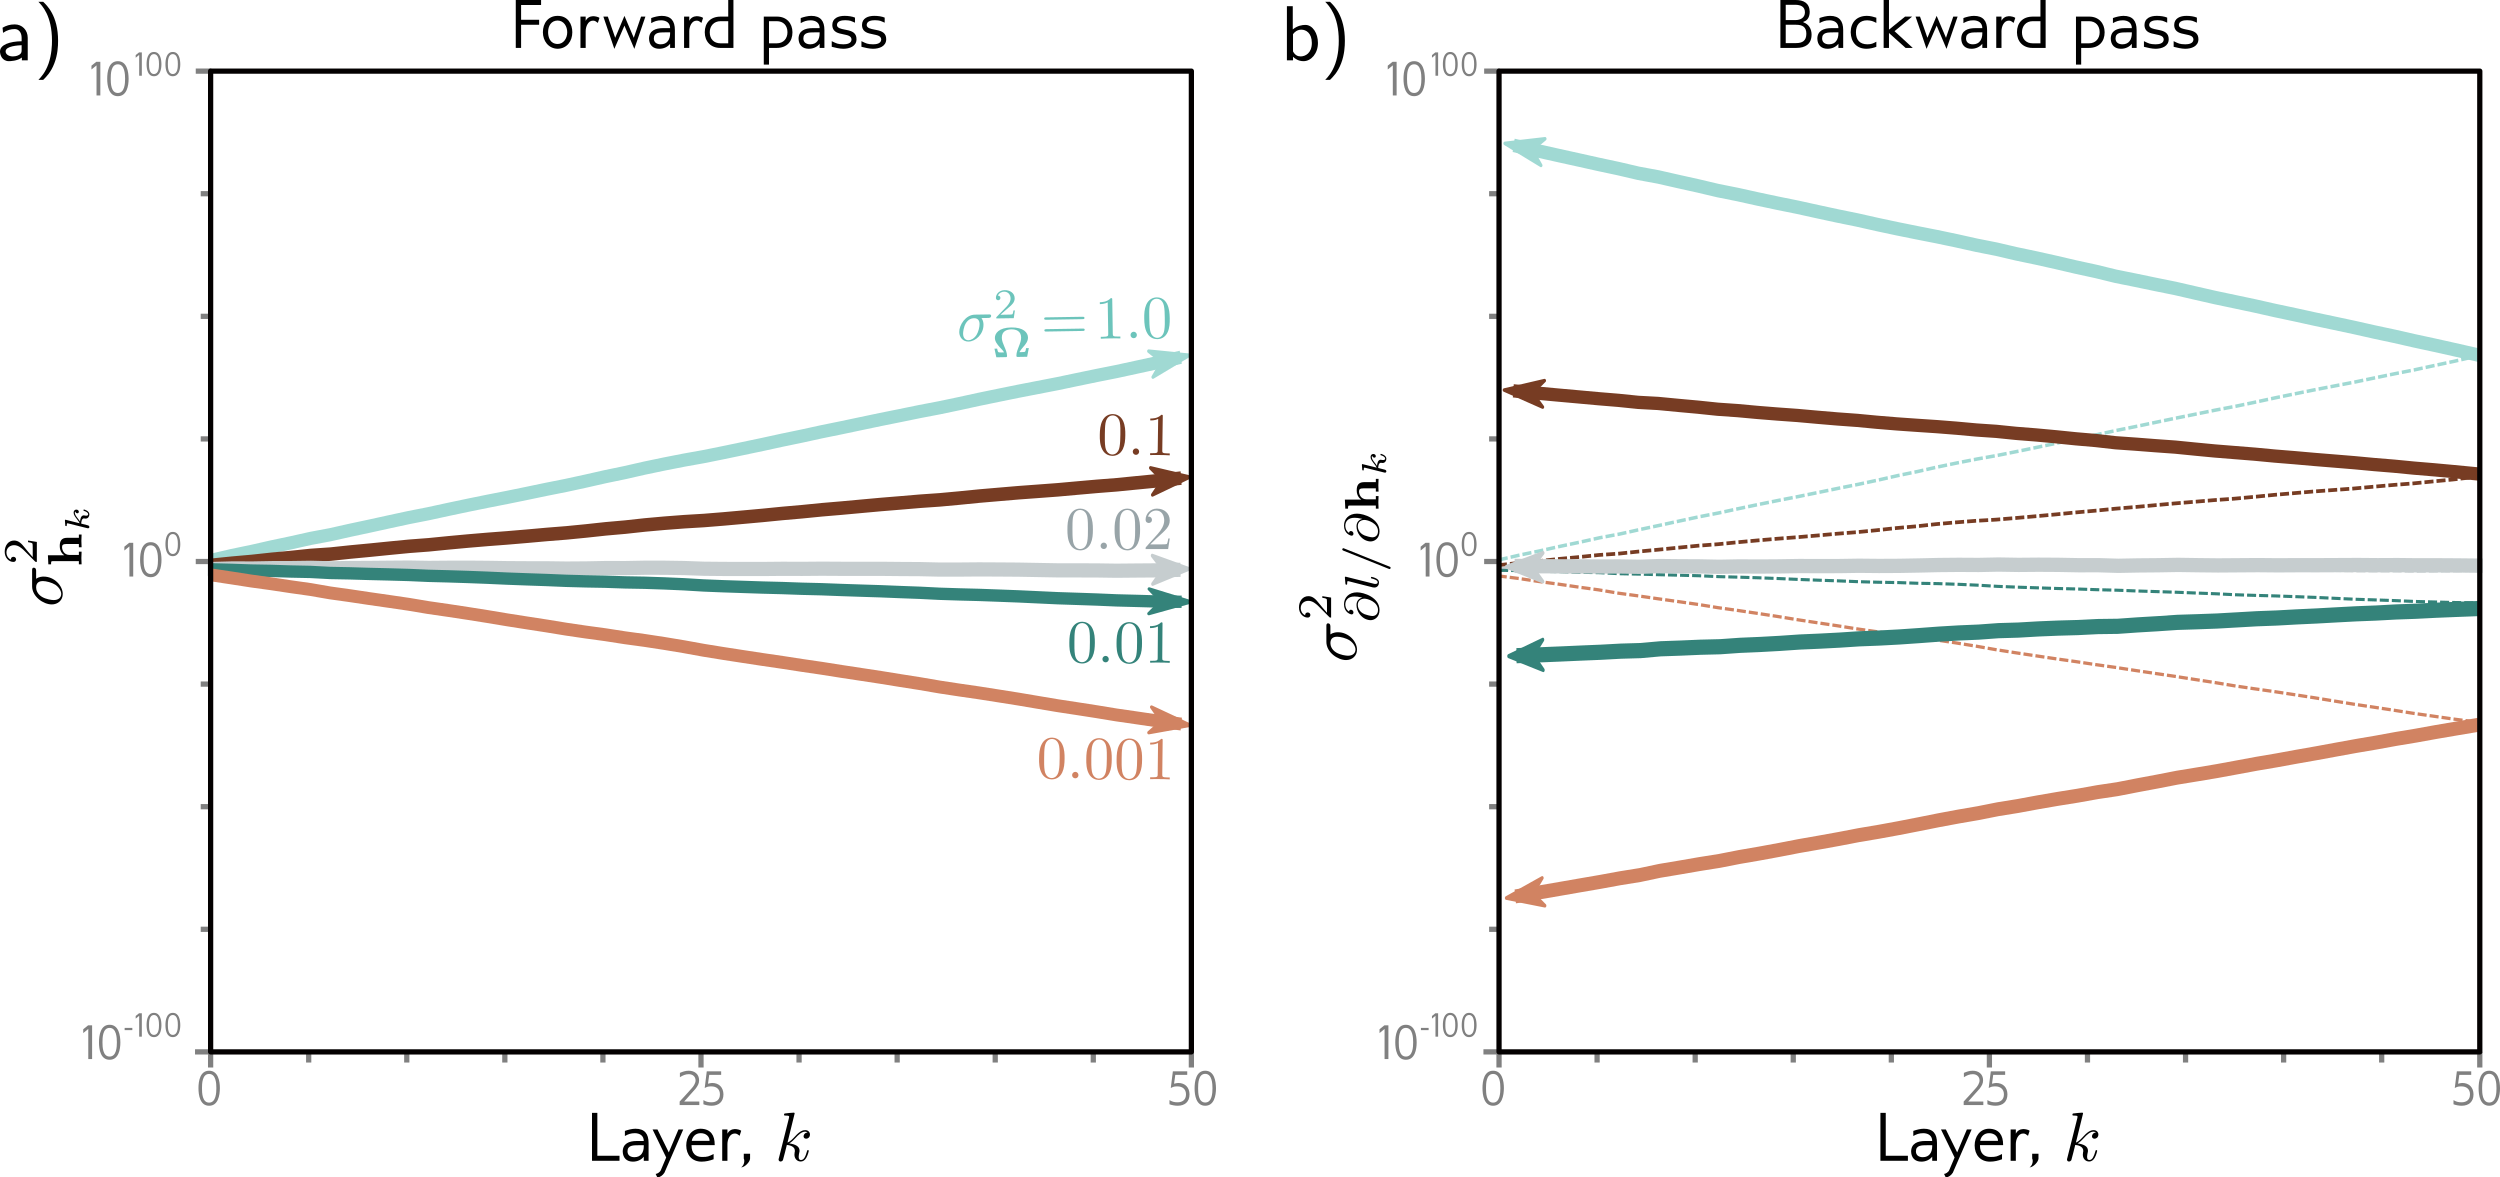 <?xml version="1.0" encoding="UTF-8"?>
<svg xmlns="http://www.w3.org/2000/svg" xmlns:xlink="http://www.w3.org/1999/xlink" width="405.002pt" height="190.755pt" viewBox="0 0 405.002 190.755">
<defs>
<clipPath id="clip-0">
<path clip-rule="nonzero" d="M 105 182 L 111 182 L 111 190.754 L 105 190.754 Z M 105 182 "/>
</clipPath>
<clipPath id="clip-1">
<path clip-rule="nonzero" d="M 314 182 L 320 182 L 320 190.754 L 314 190.754 Z M 314 182 "/>
</clipPath>
<clipPath id="clip-2">
<path clip-rule="nonzero" d="M 401 173 L 405.004 173 L 405.004 180 L 401 180 Z M 401 173 "/>
</clipPath>
</defs>
<path fill="none" stroke-width="0.573" stroke-linecap="square" stroke-linejoin="round" stroke="rgb(62.744%, 85.097%, 82.744%)" stroke-opacity="1" stroke-dasharray="1.146 1.146" stroke-miterlimit="4" d="M 284.927 90.652 L 288.701 89.906 L 292.475 89.238 L 296.249 88.516 L 300.024 87.836 L 303.798 87.121 L 307.572 86.52 L 311.347 85.801 L 315.121 85.117 L 318.895 84.414 L 322.67 83.723 L 326.444 83.094 L 330.218 82.395 L 333.992 81.719 L 337.767 81.066 L 341.541 80.438 L 345.315 79.781 L 349.09 79.113 L 352.864 78.473 L 356.638 77.781 L 360.412 77.051 L 364.187 76.387 L 367.961 75.656 L 371.735 74.988 L 375.51 74.359 L 379.288 73.785 L 383.063 73.141 L 386.837 72.473 L 390.611 71.797 L 394.386 71.098 L 398.16 70.434 L 401.934 69.734 L 405.708 69.082 L 409.483 68.406 L 413.257 67.734 L 417.031 67.086 L 420.806 66.43 L 424.58 65.82 L 428.354 65.145 L 432.128 64.445 L 439.677 63.133 L 447.226 61.891 L 451 61.219 L 454.774 60.555 L 458.548 59.918 L 462.323 59.219 L 466.097 58.527 L 469.871 57.789 " transform="matrix(0.853, 0, 0, 1, 0, 0)"/>
<path fill="none" stroke-width="0.607" stroke-linecap="square" stroke-linejoin="round" stroke="rgb(46.666%, 23.529%, 13.725%)" stroke-opacity="1" stroke-dasharray="1.214 1.214" stroke-miterlimit="4" d="M 301.745 91.547 L 305.741 91.18 L 309.738 90.895 L 313.735 90.547 L 317.732 90.246 L 321.729 89.91 L 325.726 89.691 L 329.723 89.352 L 333.72 89.047 L 337.717 88.723 L 341.714 88.406 L 345.711 88.164 L 349.703 87.844 L 353.7 87.547 L 357.697 87.273 L 361.694 87.027 L 365.691 86.754 L 369.688 86.465 L 373.685 86.211 L 377.682 85.895 L 381.678 85.543 L 385.675 85.262 L 389.672 84.906 L 393.669 84.621 L 397.666 84.371 L 401.658 84.184 L 405.655 83.918 L 409.652 83.633 L 413.649 83.34 L 417.646 83.02 L 421.643 82.734 L 425.64 82.414 L 429.637 82.141 L 437.631 81.555 L 441.628 81.289 L 445.625 81.016 L 449.617 80.789 L 453.614 80.492 L 457.611 80.172 L 461.608 79.895 L 465.604 79.621 L 473.598 79.145 L 477.595 78.852 L 481.592 78.566 L 485.589 78.316 L 489.586 77.996 L 493.583 77.684 L 497.58 77.316 " transform="matrix(0.805, 0, 0, 1, 0, 0)"/>
<path fill="none" stroke-width="0.658" stroke-linecap="square" stroke-linejoin="round" stroke="rgb(77.646%, 80.391%, 81.175%)" stroke-opacity="1" stroke-dasharray="1.316 1.316" stroke-miterlimit="4" d="M 327.241 92.168 L 331.57 92.086 L 335.905 92.094 L 340.239 92.035 L 344.574 92.031 L 348.908 91.984 L 353.237 92.062 L 357.572 92.012 L 361.906 92 L 366.24 91.965 L 370.575 91.945 L 374.904 91.996 L 379.238 91.969 L 383.573 91.965 L 387.907 91.988 L 392.236 92.039 L 396.571 92.059 L 400.905 92.066 L 405.239 92.105 L 409.574 92.082 L 413.903 92.02 L 418.237 92.031 L 422.572 91.965 L 426.906 91.973 L 431.24 92.023 L 435.57 92.133 L 439.904 92.168 L 448.573 92.176 L 452.907 92.145 L 457.236 92.156 L 461.571 92.125 L 465.905 92.148 L 474.574 92.148 L 478.903 92.18 L 483.237 92.199 L 487.572 92.27 L 491.906 92.27 L 496.235 92.238 L 504.904 92.277 L 509.238 92.34 L 513.573 92.398 L 517.902 92.398 L 522.236 92.41 L 526.571 92.453 L 530.905 92.426 L 535.24 92.402 L 539.569 92.328 " transform="matrix(0.743, 0, 0, 1, 0, 0)"/>
<path fill="none" stroke-width="0.504" stroke-linecap="square" stroke-linejoin="round" stroke="rgb(20.392%, 51.372%, 47.842%)" stroke-opacity="1" stroke-dasharray="1.007 1.007" stroke-miterlimit="4" d="M 250.352 92.395 L 253.672 92.438 L 256.989 92.551 L 260.305 92.609 L 263.622 92.711 L 266.938 92.777 L 270.255 92.945 L 273.575 93.012 L 276.892 93.105 L 280.208 93.184 L 283.525 93.273 L 286.841 93.418 L 290.158 93.504 L 293.478 93.605 L 296.795 93.727 L 300.111 93.871 L 303.428 93.992 L 306.744 94.102 L 310.061 94.234 L 313.381 94.324 L 316.698 94.379 L 320.014 94.492 L 323.331 94.547 L 326.647 94.656 L 329.964 94.801 L 333.284 94.992 L 336.601 95.121 L 339.918 95.23 L 343.234 95.336 L 346.551 95.418 L 349.867 95.531 L 353.188 95.613 L 356.504 95.738 L 359.821 95.84 L 363.137 95.945 L 366.454 96.074 L 369.77 96.195 L 373.091 96.355 L 376.407 96.457 L 379.724 96.543 L 383.04 96.66 L 386.357 96.781 L 389.673 96.934 L 392.994 97.082 L 396.31 97.188 L 399.627 97.301 L 402.943 97.438 L 409.576 97.609 L 412.897 97.656 " transform="matrix(0.971, 0, 0, 1, 0, 0)"/>
<path fill="none" stroke-width="0.532" stroke-linecap="square" stroke-linejoin="round" stroke="rgb(81.96%, 51.372%, 38.431%)" stroke-opacity="1" stroke-dasharray="1.063 1.063" stroke-miterlimit="4" d="M 264.287 93.312 L 267.793 93.723 L 271.294 94.207 L 274.795 94.641 L 278.296 95.113 L 281.797 95.555 L 285.298 96.098 L 288.799 96.535 L 292.3 97.004 L 295.805 97.453 L 299.306 97.914 L 302.808 98.438 L 306.309 98.891 L 309.81 99.367 L 313.311 99.863 L 316.812 100.387 L 320.313 100.879 L 323.818 101.363 L 327.319 101.875 L 330.82 102.332 L 334.321 102.762 L 337.822 103.25 L 341.323 103.676 L 344.824 104.156 L 348.326 104.676 L 351.831 105.246 L 355.332 105.75 L 358.833 106.234 L 362.334 106.715 L 365.835 107.168 L 369.336 107.656 L 372.837 108.109 L 376.338 108.605 L 379.844 109.086 L 383.345 109.562 L 386.846 110.066 L 390.347 110.562 L 393.848 111.098 L 397.349 111.574 L 400.85 112.031 L 404.351 112.523 L 407.856 113.02 L 411.357 113.547 L 414.858 114.07 L 418.359 114.551 L 421.86 115.039 L 425.362 115.551 L 428.863 116.008 L 432.364 116.469 L 435.869 116.887 " transform="matrix(0.919, 0, 0, 1, 0, 0)"/>
<path fill="none" stroke-width="2.141" stroke-linecap="square" stroke-linejoin="round" stroke="rgb(62.744%, 85.097%, 82.744%)" stroke-opacity="1" stroke-miterlimit="4" d="M 41.025 90.629 L 44.264 89.988 L 48.014 89.328 L 51.764 88.605 L 55.514 87.934 L 59.264 87.223 L 63.014 86.625 L 66.764 85.91 L 70.514 85.23 L 74.264 84.531 L 78.014 83.844 L 81.759 83.219 L 85.509 82.527 L 89.259 81.855 L 93.009 81.207 L 96.759 80.582 L 100.509 79.93 L 104.259 79.266 L 108.009 78.633 L 111.76 77.941 L 115.51 77.219 L 119.26 76.559 L 123.01 75.832 L 126.76 75.168 L 130.51 74.543 L 134.26 73.973 L 138.01 73.332 L 141.76 72.668 L 145.51 72 L 149.26 71.305 L 153.01 70.645 L 156.76 69.949 L 160.51 69.301 L 164.26 68.629 L 168.01 67.961 L 171.76 67.32 L 175.51 66.668 L 179.26 66.059 L 183.01 65.391 L 186.76 64.695 L 190.51 64.039 L 194.26 63.391 L 201.76 62.156 L 205.51 61.488 L 209.26 60.828 L 213.01 60.195 L 216.76 59.504 L 220.505 58.812 L 224.255 58.078 " transform="matrix(0.849, 0, 0, 1, 0, 0)"/>
<path fill-rule="evenodd" fill="rgb(62.744%, 85.097%, 82.744%)" fill-opacity="1" stroke-width="0.56" stroke-linecap="butt" stroke-linejoin="round" stroke="rgb(62.744%, 85.097%, 82.744%)" stroke-opacity="1" stroke-miterlimit="4" d="M -202.472 -98.263 L -200.372 -100.363 L -207.727 -98.262 L -200.372 -96.16 Z M -202.472 -98.263 " transform="matrix(-0.849, 0.196, -0.166, -1, 0, 0)"/>
<path fill="none" stroke-width="2.197" stroke-linecap="square" stroke-linejoin="round" stroke="rgb(46.666%, 23.529%, 13.725%)" stroke-opacity="1" stroke-miterlimit="4" d="M 42.974 91.531 L 46.626 91.234 L 50.573 90.953 L 54.52 90.609 L 58.462 90.312 L 62.41 89.98 L 66.357 89.766 L 70.299 89.43 L 74.247 89.129 L 78.194 88.809 L 82.136 88.5 L 86.083 88.258 L 90.031 87.941 L 93.973 87.648 L 97.92 87.379 L 101.863 87.137 L 105.81 86.867 L 109.757 86.582 L 113.699 86.328 L 117.647 86.016 L 121.594 85.672 L 125.536 85.391 L 129.483 85.043 L 133.431 84.758 L 137.373 84.516 L 141.32 84.324 L 145.268 84.066 L 149.21 83.781 L 153.157 83.492 L 157.104 83.176 L 161.047 82.898 L 164.994 82.582 L 168.936 82.312 L 172.884 82.02 L 176.831 81.73 L 180.773 81.469 L 184.72 81.199 L 188.668 80.977 L 192.61 80.684 L 196.557 80.367 L 200.504 80.094 L 204.447 79.824 L 208.394 79.59 L 212.341 79.352 L 216.284 79.066 L 220.231 78.785 L 224.173 78.535 L 228.12 78.219 L 232.068 77.91 L 236.01 77.551 " transform="matrix(0.807, 0, 0, 1, 0, 0)"/>
<path fill-rule="evenodd" fill="rgb(46.666%, 23.529%, 13.725%)" fill-opacity="1" stroke-width="0.583" stroke-linecap="butt" stroke-linejoin="round" stroke="rgb(46.666%, 23.529%, 13.725%)" stroke-opacity="1" stroke-miterlimit="4" d="M -224.448 -98.212 L -222.264 -100.4 L -229.921 -98.214 L -222.265 -96.025 Z M -224.448 -98.212 " transform="matrix(-0.807, 0.091, -0.073, -1, 0, 0)"/>
<path fill="none" stroke-width="2.303" stroke-linecap="square" stroke-linejoin="round" stroke="rgb(77.646%, 80.391%, 81.175%)" stroke-opacity="1" stroke-miterlimit="4" d="M 46.988 92.172 L 51.322 92.086 L 55.661 92.098 L 59.995 92.039 L 64.329 92.031 L 68.664 91.984 L 72.998 92.066 L 77.332 92.016 L 81.666 92 L 86.005 91.969 L 90.339 91.945 L 94.673 92 L 99.007 91.973 L 103.341 91.965 L 107.675 91.992 L 112.01 92.043 L 116.344 92.062 L 120.683 92.066 L 125.017 92.109 L 129.351 92.086 L 133.685 92.023 L 138.019 92.031 L 142.353 91.969 L 146.687 91.973 L 151.027 92.023 L 155.361 92.137 L 159.695 92.168 L 164.029 92.176 L 168.363 92.176 L 172.697 92.145 L 177.031 92.156 L 181.371 92.129 L 185.705 92.148 L 194.373 92.148 L 198.707 92.18 L 203.041 92.199 L 207.375 92.273 L 211.709 92.27 L 216.048 92.242 L 220.382 92.258 L 224.717 92.281 L 233.385 92.398 L 237.719 92.402 L 242.053 92.41 L 246.392 92.457 L 250.726 92.426 L 255.06 92.402 L 259.394 92.328 " transform="matrix(0.734, 0, 0, 1, 0, 0)"/>
<path fill-rule="evenodd" fill="rgb(77.646%, 80.391%, 81.175%)" fill-opacity="1" stroke-width="0.614" stroke-linecap="butt" stroke-linejoin="round" stroke="rgb(77.646%, 80.391%, 81.175%)" stroke-opacity="1" stroke-miterlimit="4" d="M -254.928 -96.856 L -252.625 -99.16 L -260.684 -96.856 L -252.626 -94.554 Z M -254.928 -96.856 " transform="matrix(-0.734, 0.018, -0.013, -1, 0, 0)"/>
<path fill="none" stroke-width="2.002" stroke-linecap="square" stroke-linejoin="round" stroke="rgb(20.392%, 51.372%, 47.842%)" stroke-opacity="1" stroke-miterlimit="4" d="M 35.719 92.242 L 38.656 92.316 L 41.935 92.426 L 45.218 92.484 L 48.497 92.586 L 51.78 92.652 L 55.059 92.82 L 58.342 92.883 L 61.621 92.977 L 64.904 93.055 L 68.183 93.145 L 71.466 93.285 L 74.745 93.367 L 78.028 93.469 L 81.307 93.59 L 84.59 93.734 L 87.869 93.852 L 91.152 93.961 L 94.431 94.094 L 97.71 94.18 L 100.993 94.238 L 104.272 94.348 L 107.555 94.406 L 110.834 94.512 L 114.117 94.652 L 117.396 94.844 L 120.679 94.973 L 123.957 95.078 L 127.24 95.184 L 130.519 95.266 L 133.802 95.379 L 137.081 95.457 L 140.364 95.578 L 143.643 95.684 L 146.926 95.785 L 150.205 95.914 L 153.488 96.031 L 156.767 96.191 L 160.05 96.293 L 163.329 96.375 L 166.612 96.492 L 169.891 96.613 L 173.174 96.762 L 176.453 96.91 L 179.732 97.016 L 183.015 97.125 L 186.294 97.262 L 189.577 97.344 L 192.856 97.434 L 196.139 97.477 " transform="matrix(0.971, 0, 0, 1, 0, 0)"/>
<path fill-rule="evenodd" fill="rgb(20.392%, 51.372%, 47.842%)" fill-opacity="1" stroke-width="0.534" stroke-linecap="butt" stroke-linejoin="round" stroke="rgb(20.392%, 51.372%, 47.842%)" stroke-opacity="1" stroke-miterlimit="4" d="M -195.067 -94.707 L -193.063 -96.708 L -200.072 -94.707 L -193.063 -92.704 Z M -195.067 -94.707 " transform="matrix(-0.971, -0.014, 0.014, -1, 0, 0)"/>
<path fill="none" stroke-width="2.086" stroke-linecap="square" stroke-linejoin="round" stroke="rgb(81.96%, 51.372%, 38.431%)" stroke-opacity="1" stroke-miterlimit="4" d="M 38.86 93.219 L 41.968 93.637 L 45.53 94.133 L 49.088 94.57 L 52.645 95.051 L 56.203 95.5 L 59.761 96.051 L 63.323 96.496 L 66.881 96.973 L 70.438 97.43 L 73.996 97.898 L 77.554 98.43 L 81.116 98.891 L 84.674 99.375 L 88.231 99.879 L 91.789 100.41 L 95.347 100.91 L 98.909 101.402 L 102.467 101.922 L 106.024 102.391 L 109.582 102.824 L 113.14 103.32 L 116.702 103.754 L 120.26 104.242 L 123.817 104.77 L 127.375 105.348 L 130.933 105.863 L 134.495 106.355 L 138.052 106.84 L 141.61 107.305 L 145.168 107.797 L 148.726 108.262 L 152.288 108.766 L 159.403 109.734 L 162.961 110.25 L 166.519 110.75 L 170.081 111.297 L 173.638 111.781 L 177.196 112.242 L 180.754 112.742 L 184.312 113.246 L 187.874 113.785 L 191.431 114.32 L 194.989 114.805 L 198.547 115.301 L 202.104 115.824 L 205.667 116.285 L 209.224 116.754 L 212.782 117.176 " transform="matrix(0.895, 0, 0, 1, 0, 0)"/>
<path fill-rule="evenodd" fill="rgb(81.96%, 51.372%, 38.431%)" fill-opacity="1" stroke-width="0.552" stroke-linecap="butt" stroke-linejoin="round" stroke="rgb(81.96%, 51.372%, 38.431%)" stroke-opacity="1" stroke-miterlimit="4" d="M -221.081 -90.56 L -219.009 -92.63 L -226.258 -90.56 L -219.009 -88.486 Z M -221.081 -90.56 " transform="matrix(-0.895, -0.119, 0.107, -1, 0, 0)"/>
<path fill="none" stroke-width="0.85" stroke-linecap="butt" stroke-linejoin="miter" stroke="rgb(50.195%, 50.195%, 50.195%)" stroke-opacity="1" stroke-miterlimit="4" d="M 34.121 170.406 L 34.121 172.938 "/>
<path fill="none" stroke-width="0.85" stroke-linecap="butt" stroke-linejoin="miter" stroke="rgb(50.195%, 50.195%, 50.195%)" stroke-opacity="1" stroke-miterlimit="4" d="M 113.562 170.406 L 113.562 172.938 "/>
<path fill="none" stroke-width="0.85" stroke-linecap="butt" stroke-linejoin="miter" stroke="rgb(50.195%, 50.195%, 50.195%)" stroke-opacity="1" stroke-miterlimit="4" d="M 193.004 170.406 L 193.004 172.938 "/>
<path fill="none" stroke-width="0.85" stroke-linecap="butt" stroke-linejoin="miter" stroke="rgb(50.195%, 50.195%, 50.195%)" stroke-opacity="1" stroke-miterlimit="4" d="M 50.008 172.133 L 50.008 170.406 "/>
<path fill="none" stroke-width="0.85" stroke-linecap="butt" stroke-linejoin="miter" stroke="rgb(50.195%, 50.195%, 50.195%)" stroke-opacity="1" stroke-miterlimit="4" d="M 65.898 172.133 L 65.898 170.406 "/>
<path fill="none" stroke-width="0.85" stroke-linecap="butt" stroke-linejoin="miter" stroke="rgb(50.195%, 50.195%, 50.195%)" stroke-opacity="1" stroke-miterlimit="4" d="M 81.785 172.133 L 81.785 170.406 "/>
<path fill="none" stroke-width="0.85" stroke-linecap="butt" stroke-linejoin="miter" stroke="rgb(50.195%, 50.195%, 50.195%)" stroke-opacity="1" stroke-miterlimit="4" d="M 97.672 172.133 L 97.672 170.406 "/>
<path fill="none" stroke-width="0.85" stroke-linecap="butt" stroke-linejoin="miter" stroke="rgb(50.195%, 50.195%, 50.195%)" stroke-opacity="1" stroke-miterlimit="4" d="M 129.449 172.133 L 129.449 170.406 "/>
<path fill="none" stroke-width="0.85" stroke-linecap="butt" stroke-linejoin="miter" stroke="rgb(50.195%, 50.195%, 50.195%)" stroke-opacity="1" stroke-miterlimit="4" d="M 145.34 172.133 L 145.34 170.406 "/>
<path fill="none" stroke-width="0.85" stroke-linecap="butt" stroke-linejoin="miter" stroke="rgb(50.195%, 50.195%, 50.195%)" stroke-opacity="1" stroke-miterlimit="4" d="M 161.227 172.133 L 161.227 170.406 "/>
<path fill="none" stroke-width="0.85" stroke-linecap="butt" stroke-linejoin="miter" stroke="rgb(50.195%, 50.195%, 50.195%)" stroke-opacity="1" stroke-miterlimit="4" d="M 177.113 172.133 L 177.113 170.406 "/>
<path fill="none" stroke-width="0.85" stroke-linecap="butt" stroke-linejoin="miter" stroke="rgb(50.195%, 50.195%, 50.195%)" stroke-opacity="1" stroke-miterlimit="4" d="M 34.242 11.523 L 31.711 11.523 "/>
<path fill="none" stroke-width="0.85" stroke-linecap="butt" stroke-linejoin="miter" stroke="rgb(50.195%, 50.195%, 50.195%)" stroke-opacity="1" stroke-miterlimit="4" d="M 34.242 90.965 L 31.711 90.965 "/>
<path fill="none" stroke-width="0.85" stroke-linecap="butt" stroke-linejoin="miter" stroke="rgb(50.195%, 50.195%, 50.195%)" stroke-opacity="1" stroke-miterlimit="4" d="M 34.121 170.406 L 31.594 170.406 "/>
<path fill="none" stroke-width="0.85" stroke-linecap="butt" stroke-linejoin="miter" stroke="rgb(50.195%, 50.195%, 50.195%)" stroke-opacity="1" stroke-miterlimit="4" d="M 34.242 31.383 L 32.516 31.383 "/>
<path fill="none" stroke-width="0.85" stroke-linecap="butt" stroke-linejoin="miter" stroke="rgb(50.195%, 50.195%, 50.195%)" stroke-opacity="1" stroke-miterlimit="4" d="M 34.242 51.246 L 32.516 51.246 "/>
<path fill="none" stroke-width="0.85" stroke-linecap="butt" stroke-linejoin="miter" stroke="rgb(50.195%, 50.195%, 50.195%)" stroke-opacity="1" stroke-miterlimit="4" d="M 34.242 71.105 L 32.516 71.105 "/>
<path fill="none" stroke-width="0.85" stroke-linecap="butt" stroke-linejoin="miter" stroke="rgb(50.195%, 50.195%, 50.195%)" stroke-opacity="1" stroke-miterlimit="4" d="M 34.242 110.824 L 32.516 110.824 "/>
<path fill="none" stroke-width="0.85" stroke-linecap="butt" stroke-linejoin="miter" stroke="rgb(50.195%, 50.195%, 50.195%)" stroke-opacity="1" stroke-miterlimit="4" d="M 34.242 130.684 L 32.516 130.684 "/>
<path fill="none" stroke-width="0.85" stroke-linecap="butt" stroke-linejoin="miter" stroke="rgb(50.195%, 50.195%, 50.195%)" stroke-opacity="1" stroke-miterlimit="4" d="M 34.242 150.547 L 32.516 150.547 "/>
<path fill="none" stroke-width="0.85" stroke-linecap="butt" stroke-linejoin="round" stroke="rgb(1.176%, 0%, 0%)" stroke-opacity="1" stroke-miterlimit="4" d="M 34.121 11.523 L 193.004 11.523 L 193.004 170.406 L 34.121 170.406 Z M 34.121 11.523 "/>
<path fill-rule="nonzero" fill="rgb(0%, 0%, 0%)" fill-opacity="1" d="M 100.359 188.047 L 100.359 187.234 L 96.77 187.234 L 96.77 180.285 L 95.906 180.285 L 95.906 188.047 Z M 100.359 188.047 "/>
<path fill-rule="nonzero" fill="rgb(0%, 0%, 0%)" fill-opacity="1" d="M 105.07 188.047 L 105.07 185.16 C 105.07 183.699 104.453 182.855 102.941 182.855 C 102.395 182.855 101.727 183.031 101.234 183.207 L 101.234 184.035 C 101.742 183.75 102.164 183.574 102.871 183.574 C 103.68 183.594 104.293 184 104.293 184.844 L 103.133 184.844 C 101.938 184.844 100.883 185.246 100.883 186.566 C 100.918 187.586 101.516 188.188 102.535 188.188 C 103.258 188.188 103.906 187.887 104.293 187.375 L 104.293 188.047 Z M 104.293 185.688 C 104.293 186.672 103.836 187.465 102.781 187.465 C 102.164 187.465 101.656 187.184 101.656 186.516 C 101.656 185.527 102.59 185.527 103.469 185.527 L 104.293 185.527 Z M 104.293 185.688 "/>
<g clip-path="url(#clip-0)">
<path fill-rule="nonzero" fill="rgb(0%, 0%, 0%)" fill-opacity="1" d="M 110.684 182.977 L 109.91 182.977 L 108.344 186.691 L 106.512 182.977 L 105.719 182.977 L 107.922 187.516 L 107.059 189.559 C 106.918 189.91 106.441 190.176 106.215 190.176 L 106.496 190.754 C 106.918 190.719 107.355 190.422 107.637 189.98 Z M 110.684 182.977 "/>
</g>
<path fill-rule="nonzero" fill="rgb(0%, 0%, 0%)" fill-opacity="1" d="M 115.781 185.512 L 115.781 185.422 C 115.781 183.965 115.184 182.891 113.512 182.855 C 112.016 182.855 111.172 184.156 111.172 185.562 C 111.172 187.094 112.105 188.188 113.652 188.188 C 114.355 188.188 114.988 188.027 115.605 187.801 L 115.605 186.953 C 114.797 187.34 114.672 187.43 113.723 187.43 C 112.668 187.43 112.031 186.797 112.031 185.598 L 112.031 185.512 Z M 114.953 184.824 L 112.066 184.824 C 112.176 184.156 112.668 183.574 113.512 183.574 C 114.391 183.574 114.953 184.121 114.953 184.824 Z M 114.953 184.824 "/>
<path fill-rule="nonzero" fill="rgb(0%, 0%, 0%)" fill-opacity="1" d="M 119.816 184 L 120.078 183.188 C 119.957 183.047 119.41 182.906 119.039 182.906 C 118.512 182.926 118.074 183.188 117.844 183.664 L 117.844 182.977 L 117 182.977 L 117 188.047 L 117.844 188.047 L 117.844 185.371 C 117.844 185.352 117.844 185.336 117.844 185.336 C 117.844 184.598 118.23 183.629 119.023 183.629 L 119.074 183.629 C 119.34 183.629 119.551 183.785 119.816 184 Z M 119.816 184 "/>
<path fill-rule="nonzero" fill="rgb(0%, 0%, 0%)" fill-opacity="1" d="M 121.512 186.902 L 120.492 186.902 L 120.492 187.676 C 120.562 187.816 120.578 187.957 120.578 188.098 C 120.578 188.504 120.367 188.926 120.07 189.117 C 120.648 189.102 121.496 188.238 121.512 187.695 Z M 121.512 186.902 "/>
<path fill-rule="nonzero" fill="rgb(0%, 0%, 0%)" fill-opacity="1" d="M 128.734 180.375 C 128.734 180.375 128.734 180.25 128.594 180.25 C 128.332 180.25 127.52 180.34 127.223 180.375 C 127.133 180.375 127.012 180.391 127.012 180.586 C 127.012 180.727 127.117 180.727 127.273 180.727 C 127.82 180.727 127.84 180.797 127.84 180.918 L 127.805 181.148 L 126.184 187.605 C 126.133 187.766 126.133 187.781 126.133 187.852 C 126.133 188.117 126.359 188.168 126.465 188.168 C 126.605 188.168 126.766 188.062 126.836 187.941 C 126.887 187.836 127.398 185.758 127.469 185.477 C 127.855 185.512 128.77 185.688 128.77 186.426 C 128.77 186.516 128.77 186.551 128.734 186.672 C 128.719 186.797 128.699 186.938 128.699 187.059 C 128.699 187.711 129.141 188.168 129.723 188.168 C 130.055 188.168 130.371 187.992 130.617 187.57 C 130.898 187.078 131.023 186.461 131.023 186.445 C 131.023 186.32 130.918 186.32 130.883 186.32 C 130.777 186.32 130.758 186.375 130.723 186.531 C 130.496 187.34 130.25 187.922 129.758 187.922 C 129.527 187.922 129.387 187.801 129.387 187.395 C 129.387 187.199 129.438 186.938 129.473 186.762 C 129.527 186.566 129.527 186.531 129.527 186.41 C 129.527 185.688 128.824 185.371 127.855 185.23 C 128.207 185.035 128.578 184.684 128.824 184.402 C 129.367 183.805 129.879 183.328 130.426 183.328 C 130.496 183.328 130.512 183.328 130.531 183.348 C 130.672 183.363 130.672 183.363 130.777 183.434 C 130.793 183.434 130.793 183.453 130.812 183.469 C 130.285 183.504 130.18 183.945 130.18 184.086 C 130.18 184.262 130.301 184.473 130.602 184.473 C 130.898 184.473 131.215 184.227 131.215 183.785 C 131.215 183.453 130.953 183.082 130.461 183.082 C 130.145 183.082 129.633 183.172 128.824 184.07 C 128.438 184.492 127.996 184.949 127.574 185.105 Z M 128.734 180.375 "/>
<path fill="none" stroke-width="2.191" stroke-linecap="square" stroke-linejoin="round" stroke="rgb(62.744%, 85.097%, 82.744%)" stroke-opacity="1" stroke-miterlimit="4" d="M 300.118 23.75 L 304.048 24.484 L 307.977 25.203 L 311.906 25.914 L 315.835 26.633 L 319.764 27.32 L 323.693 28.074 L 327.622 28.668 L 331.551 29.402 L 335.48 30.117 L 339.409 30.879 L 343.338 31.523 L 347.267 32.238 L 351.196 32.922 L 355.125 33.574 L 359.054 34.285 L 362.983 34.98 L 366.913 35.637 L 370.842 36.363 L 374.771 37.051 L 378.7 37.703 L 382.629 38.336 L 386.558 39.012 L 390.487 39.73 L 394.416 40.367 L 398.345 41.121 L 402.274 41.797 L 406.203 42.516 L 410.137 43.27 L 414.066 43.969 L 417.995 44.758 L 421.924 45.406 L 425.853 46.078 L 429.782 46.73 L 433.711 47.473 L 437.64 48.207 L 441.569 48.887 L 445.499 49.57 L 449.428 50.297 L 453.357 50.98 L 457.286 51.688 L 461.215 52.371 L 465.144 53.059 L 469.073 53.785 L 473.002 54.473 L 476.931 55.207 L 480.86 55.902 L 484.789 56.621 L 488.718 57.352 " transform="matrix(0.82, 0, 0, 1, 0, 0)"/>
<path fill-rule="evenodd" fill="rgb(62.744%, 85.097%, 82.744%)" fill-opacity="1" stroke-width="0.574" stroke-linecap="butt" stroke-linejoin="round" stroke="rgb(62.744%, 85.097%, 82.744%)" stroke-opacity="1" stroke-miterlimit="4" d="M 296.853 -31.271 L 299.007 -33.427 L 291.471 -31.272 L 299.008 -29.119 Z M 296.853 -31.271 " transform="matrix(0.82, 0.187, -0.153, 1, 0, 0)"/>
<path fill="none" stroke-width="2.152" stroke-linecap="square" stroke-linejoin="round" stroke="rgb(46.666%, 23.529%, 13.725%)" stroke-opacity="1" stroke-miterlimit="4" d="M 289.491 63.402 L 293.281 63.711 L 297.071 64.008 L 300.866 64.297 L 304.656 64.59 L 308.446 64.855 L 312.236 65.184 L 316.027 65.359 L 319.817 65.668 L 323.612 65.961 L 327.402 66.297 L 331.192 66.52 L 334.982 66.816 L 338.772 67.074 L 342.567 67.305 L 346.357 67.594 L 350.147 67.867 L 353.938 68.102 L 357.728 68.406 L 361.518 68.672 L 365.313 68.898 L 369.103 69.113 L 372.893 69.367 L 376.683 69.66 L 380.473 69.879 L 384.268 70.207 L 388.058 70.461 L 391.848 70.758 L 395.639 71.086 L 399.429 71.363 L 403.219 71.727 L 407.014 71.953 L 410.804 72.203 L 414.594 72.434 L 418.384 72.754 L 422.174 73.062 L 425.969 73.32 L 429.759 73.578 L 433.549 73.883 L 437.34 74.145 L 441.13 74.43 L 444.92 74.691 L 448.715 74.957 L 452.505 75.258 L 456.295 75.523 L 460.085 75.836 L 463.875 76.105 L 467.67 76.402 L 471.46 76.711 " transform="matrix(0.85, 0, 0, 1, 0, 0)"/>
<path fill-rule="evenodd" fill="rgb(46.666%, 23.529%, 13.725%)" fill-opacity="1" stroke-width="0.572" stroke-linecap="butt" stroke-linejoin="round" stroke="rgb(46.666%, 23.529%, 13.725%)" stroke-opacity="1" stroke-miterlimit="4" d="M 295.294 39.414 L 297.438 37.27 L 289.932 39.412 L 297.44 41.558 Z M 295.294 39.414 " transform="matrix(0.85, 0.082, -0.07, 1, 0, 0)"/>
<path fill="none" stroke-width="2.319" stroke-linecap="square" stroke-linejoin="round" stroke="rgb(77.646%, 80.391%, 81.175%)" stroke-opacity="1" stroke-miterlimit="4" d="M 336.358 91.688 L 340.771 91.727 L 345.19 91.746 L 349.603 91.758 L 354.016 91.777 L 358.434 91.762 L 362.847 91.82 L 367.26 91.703 L 371.679 91.738 L 376.092 91.754 L 380.505 91.82 L 384.923 91.758 L 389.336 91.777 L 393.749 91.754 L 398.168 91.699 L 402.581 91.711 L 406.994 91.703 L 411.412 91.652 L 415.825 91.684 L 420.244 91.668 L 424.657 91.609 L 429.07 91.535 L 433.488 91.504 L 437.901 91.523 L 442.314 91.457 L 446.733 91.512 L 451.146 91.484 L 455.559 91.504 L 459.977 91.566 L 464.39 91.562 L 468.803 91.66 L 473.222 91.598 L 477.635 91.57 L 482.048 91.512 L 486.466 91.562 L 490.879 91.598 L 495.292 91.574 L 499.711 91.551 L 504.124 91.582 L 508.542 91.562 L 512.955 91.566 L 517.368 91.551 L 521.787 91.535 L 526.2 91.562 L 530.613 91.547 L 535.031 91.582 L 539.444 91.578 L 543.857 91.598 L 548.276 91.633 " transform="matrix(0.732, 0, 0, 1, 0, 0)"/>
<path fill-rule="evenodd" fill="rgb(77.646%, 80.391%, 81.175%)" fill-opacity="1" stroke-width="0.618" stroke-linecap="butt" stroke-linejoin="round" stroke="rgb(77.646%, 80.391%, 81.175%)" stroke-opacity="1" stroke-miterlimit="4" d="M 339.896 88.815 L 342.219 86.494 L 334.101 88.813 L 342.216 91.131 Z M 339.896 88.815 " transform="matrix(0.732, 0.009, -0.006, 1, 0, 0)"/>
<path fill="none" stroke-width="2.462" stroke-linecap="square" stroke-linejoin="round" stroke="rgb(20.392%, 51.372%, 47.842%)" stroke-opacity="1" stroke-miterlimit="4" d="M 379.191 106.191 L 384.141 106.074 L 389.097 105.941 L 394.053 105.797 L 399.002 105.664 L 403.958 105.488 L 408.914 105.395 L 413.863 105.105 L 418.819 104.992 L 423.775 104.852 L 428.731 104.77 L 433.68 104.543 L 438.636 104.406 L 443.592 104.227 L 448.541 104.008 L 453.497 103.867 L 458.453 103.699 L 463.403 103.488 L 468.358 103.363 L 473.314 103.191 L 478.27 102.969 L 483.22 102.73 L 488.175 102.539 L 493.131 102.402 L 498.081 102.168 L 503.036 102.074 L 507.992 101.887 L 512.942 101.754 L 517.898 101.664 L 522.853 101.504 L 527.809 101.461 L 532.759 101.234 L 537.714 101.043 L 542.67 100.824 L 547.62 100.723 L 552.576 100.605 L 557.531 100.422 L 562.481 100.238 L 567.437 100.117 L 572.393 99.938 L 577.348 99.789 L 582.298 99.609 L 587.254 99.438 L 592.209 99.312 L 597.159 99.137 L 602.115 99.023 L 607.071 98.859 L 612.026 98.727 L 616.976 98.605 " transform="matrix(0.65, 0, 0, 1, 0, 0)"/>
<path fill-rule="evenodd" fill="rgb(20.392%, 51.372%, 47.842%)" fill-opacity="1" stroke-width="0.656" stroke-linecap="butt" stroke-linejoin="round" stroke="rgb(20.392%, 51.372%, 47.842%)" stroke-opacity="1" stroke-miterlimit="4" d="M 379.493 114.879 L 381.95 112.416 L 373.335 114.882 L 381.95 117.342 Z M 379.493 114.879 " transform="matrix(0.65, -0.023, 0.015, 1, 0, 0)"/>
<path fill="none" stroke-width="2.265" stroke-linecap="square" stroke-linejoin="round" stroke="rgb(81.96%, 51.372%, 38.431%)" stroke-opacity="1" stroke-miterlimit="4" d="M 320.75 145.078 L 324.948 144.539 L 329.142 143.984 L 333.34 143.422 L 337.539 142.867 L 341.732 142.277 L 345.931 141.758 L 350.129 141.074 L 354.323 140.535 L 358.522 139.977 L 362.715 139.465 L 366.914 138.832 L 371.112 138.277 L 375.306 137.684 L 379.504 137.059 L 383.703 136.496 L 387.896 135.914 L 392.095 135.293 L 396.293 134.75 L 400.487 134.16 L 404.685 133.531 L 408.879 132.887 L 413.077 132.285 L 417.276 131.73 L 421.469 131.09 L 425.668 130.57 L 429.867 129.973 L 434.06 129.418 L 438.259 128.902 L 442.457 128.324 L 446.651 127.844 L 450.849 127.215 L 455.043 126.613 L 459.241 125.984 L 463.44 125.457 L 467.633 124.918 L 471.832 124.324 L 476.03 123.727 L 480.224 123.18 L 484.422 122.59 L 488.621 122.023 L 492.814 121.43 L 497.013 120.844 L 501.206 120.297 L 505.405 119.707 L 509.604 119.172 L 513.797 118.59 L 517.996 118.039 L 522.194 117.496 " transform="matrix(0.768, 0, 0, 1, 0, 0)"/>
<path fill-rule="evenodd" fill="rgb(81.96%, 51.372%, 38.431%)" fill-opacity="1" stroke-width="0.599" stroke-linecap="butt" stroke-linejoin="round" stroke="rgb(81.96%, 51.372%, 38.431%)" stroke-opacity="1" stroke-miterlimit="4" d="M 299.983 183.16 L 302.23 180.913 L 294.364 183.159 L 302.229 185.409 Z M 299.983 183.16 " transform="matrix(0.768, -0.128, 0.098, 1, 0, 0)"/>
<path fill="none" stroke-width="0.85" stroke-linecap="butt" stroke-linejoin="miter" stroke="rgb(50.195%, 50.195%, 50.195%)" stroke-opacity="1" stroke-miterlimit="4" d="M 242.844 170.406 L 242.844 172.938 "/>
<path fill="none" stroke-width="0.85" stroke-linecap="butt" stroke-linejoin="miter" stroke="rgb(50.195%, 50.195%, 50.195%)" stroke-opacity="1" stroke-miterlimit="4" d="M 322.285 170.406 L 322.285 172.938 "/>
<path fill="none" stroke-width="0.85" stroke-linecap="butt" stroke-linejoin="miter" stroke="rgb(50.195%, 50.195%, 50.195%)" stroke-opacity="1" stroke-miterlimit="4" d="M 401.727 170.406 L 401.727 172.938 "/>
<path fill="none" stroke-width="0.85" stroke-linecap="butt" stroke-linejoin="miter" stroke="rgb(50.195%, 50.195%, 50.195%)" stroke-opacity="1" stroke-miterlimit="4" d="M 258.73 172.133 L 258.73 170.406 "/>
<path fill="none" stroke-width="0.85" stroke-linecap="butt" stroke-linejoin="miter" stroke="rgb(50.195%, 50.195%, 50.195%)" stroke-opacity="1" stroke-miterlimit="4" d="M 274.621 172.133 L 274.621 170.406 "/>
<path fill="none" stroke-width="0.85" stroke-linecap="butt" stroke-linejoin="miter" stroke="rgb(50.195%, 50.195%, 50.195%)" stroke-opacity="1" stroke-miterlimit="4" d="M 290.508 172.133 L 290.508 170.406 "/>
<path fill="none" stroke-width="0.85" stroke-linecap="butt" stroke-linejoin="miter" stroke="rgb(50.195%, 50.195%, 50.195%)" stroke-opacity="1" stroke-miterlimit="4" d="M 306.398 172.133 L 306.398 170.406 "/>
<path fill="none" stroke-width="0.85" stroke-linecap="butt" stroke-linejoin="miter" stroke="rgb(50.195%, 50.195%, 50.195%)" stroke-opacity="1" stroke-miterlimit="4" d="M 338.172 172.133 L 338.172 170.406 "/>
<path fill="none" stroke-width="0.85" stroke-linecap="butt" stroke-linejoin="miter" stroke="rgb(50.195%, 50.195%, 50.195%)" stroke-opacity="1" stroke-miterlimit="4" d="M 354.062 172.133 L 354.062 170.406 "/>
<path fill="none" stroke-width="0.85" stroke-linecap="butt" stroke-linejoin="miter" stroke="rgb(50.195%, 50.195%, 50.195%)" stroke-opacity="1" stroke-miterlimit="4" d="M 369.949 172.133 L 369.949 170.406 "/>
<path fill="none" stroke-width="0.85" stroke-linecap="butt" stroke-linejoin="miter" stroke="rgb(50.195%, 50.195%, 50.195%)" stroke-opacity="1" stroke-miterlimit="4" d="M 385.836 172.133 L 385.836 170.406 "/>
<path fill="none" stroke-width="0.85" stroke-linecap="butt" stroke-linejoin="miter" stroke="rgb(50.195%, 50.195%, 50.195%)" stroke-opacity="1" stroke-miterlimit="4" d="M 242.965 11.523 L 240.434 11.523 "/>
<path fill="none" stroke-width="0.85" stroke-linecap="butt" stroke-linejoin="miter" stroke="rgb(50.195%, 50.195%, 50.195%)" stroke-opacity="1" stroke-miterlimit="4" d="M 242.965 90.965 L 240.434 90.965 "/>
<path fill="none" stroke-width="0.85" stroke-linecap="butt" stroke-linejoin="miter" stroke="rgb(50.195%, 50.195%, 50.195%)" stroke-opacity="1" stroke-miterlimit="4" d="M 242.848 170.406 L 240.316 170.406 "/>
<path fill="none" stroke-width="0.85" stroke-linecap="butt" stroke-linejoin="miter" stroke="rgb(50.195%, 50.195%, 50.195%)" stroke-opacity="1" stroke-miterlimit="4" d="M 242.965 31.383 L 241.238 31.383 "/>
<path fill="none" stroke-width="0.85" stroke-linecap="butt" stroke-linejoin="miter" stroke="rgb(50.195%, 50.195%, 50.195%)" stroke-opacity="1" stroke-miterlimit="4" d="M 242.965 51.246 L 241.238 51.246 "/>
<path fill="none" stroke-width="0.85" stroke-linecap="butt" stroke-linejoin="miter" stroke="rgb(50.195%, 50.195%, 50.195%)" stroke-opacity="1" stroke-miterlimit="4" d="M 242.965 71.105 L 241.238 71.105 "/>
<path fill="none" stroke-width="0.85" stroke-linecap="butt" stroke-linejoin="miter" stroke="rgb(50.195%, 50.195%, 50.195%)" stroke-opacity="1" stroke-miterlimit="4" d="M 242.965 110.824 L 241.238 110.824 "/>
<path fill="none" stroke-width="0.85" stroke-linecap="butt" stroke-linejoin="miter" stroke="rgb(50.195%, 50.195%, 50.195%)" stroke-opacity="1" stroke-miterlimit="4" d="M 242.965 130.684 L 241.238 130.684 "/>
<path fill="none" stroke-width="0.85" stroke-linecap="butt" stroke-linejoin="miter" stroke="rgb(50.195%, 50.195%, 50.195%)" stroke-opacity="1" stroke-miterlimit="4" d="M 242.965 150.547 L 241.238 150.547 "/>
<path fill="none" stroke-width="0.85" stroke-linecap="butt" stroke-linejoin="round" stroke="rgb(1.176%, 0%, 0%)" stroke-opacity="1" stroke-miterlimit="4" d="M 242.844 11.523 L 401.727 11.523 L 401.727 170.406 L 242.844 170.406 Z M 242.844 11.523 "/>
<path fill-rule="nonzero" fill="rgb(0%, 0%, 0%)" fill-opacity="1" d="M 309.082 188.047 L 309.082 187.234 L 305.492 187.234 L 305.492 180.285 L 304.629 180.285 L 304.629 188.047 Z M 309.082 188.047 "/>
<path fill-rule="nonzero" fill="rgb(0%, 0%, 0%)" fill-opacity="1" d="M 313.793 188.047 L 313.793 185.16 C 313.793 183.699 313.176 182.855 311.664 182.855 C 311.117 182.855 310.449 183.031 309.957 183.207 L 309.957 184.035 C 310.465 183.75 310.887 183.574 311.594 183.574 C 312.402 183.594 313.02 184 313.02 184.844 L 311.855 184.844 C 310.66 184.844 309.605 185.246 309.605 186.566 C 309.641 187.586 310.238 188.188 311.258 188.188 C 311.98 188.188 312.629 187.887 313.02 187.375 L 313.02 188.047 Z M 313.02 185.688 C 313.02 186.672 312.559 187.465 311.504 187.465 C 310.887 187.465 310.379 187.184 310.379 186.516 C 310.379 185.527 311.312 185.527 312.191 185.527 L 313.02 185.527 Z M 313.02 185.688 "/>
<g clip-path="url(#clip-1)">
<path fill-rule="nonzero" fill="rgb(0%, 0%, 0%)" fill-opacity="1" d="M 319.406 182.977 L 318.633 182.977 L 317.066 186.691 L 315.234 182.977 L 314.441 182.977 L 316.645 187.516 L 315.781 189.559 C 315.641 189.91 315.164 190.176 314.938 190.176 L 315.219 190.754 C 315.641 190.719 316.078 190.422 316.359 189.98 Z M 319.406 182.977 "/>
</g>
<path fill-rule="nonzero" fill="rgb(0%, 0%, 0%)" fill-opacity="1" d="M 324.504 185.512 L 324.504 185.422 C 324.504 183.965 323.906 182.891 322.234 182.855 C 320.738 182.855 319.895 184.156 319.895 185.562 C 319.895 187.094 320.828 188.188 322.375 188.188 C 323.078 188.188 323.711 188.027 324.328 187.801 L 324.328 186.953 C 323.52 187.34 323.395 187.43 322.445 187.43 C 321.391 187.43 320.758 186.797 320.758 185.598 L 320.758 185.512 Z M 323.676 184.824 L 320.793 184.824 C 320.898 184.156 321.391 183.574 322.234 183.574 C 323.113 183.574 323.676 184.121 323.676 184.824 Z M 323.676 184.824 "/>
<path fill-rule="nonzero" fill="rgb(0%, 0%, 0%)" fill-opacity="1" d="M 328.539 184 L 328.801 183.188 C 328.68 183.047 328.133 182.906 327.762 182.906 C 327.234 182.926 326.797 183.188 326.566 183.664 L 326.566 182.977 L 325.723 182.977 L 325.723 188.047 L 326.566 188.047 L 326.566 185.371 C 326.566 185.352 326.566 185.336 326.566 185.336 C 326.566 184.598 326.953 183.629 327.746 183.629 L 327.797 183.629 C 328.062 183.629 328.273 183.785 328.539 184 Z M 328.539 184 "/>
<path fill-rule="nonzero" fill="rgb(0%, 0%, 0%)" fill-opacity="1" d="M 330.234 186.902 L 329.215 186.902 L 329.215 187.676 C 329.285 187.816 329.305 187.957 329.305 188.098 C 329.305 188.504 329.09 188.926 328.793 189.117 C 329.375 189.102 330.219 188.238 330.234 187.695 Z M 330.234 186.902 "/>
<path fill-rule="nonzero" fill="rgb(0%, 0%, 0%)" fill-opacity="1" d="M 337.457 180.375 C 337.457 180.375 337.457 180.25 337.316 180.25 C 337.055 180.25 336.246 180.34 335.945 180.375 C 335.855 180.375 335.734 180.391 335.734 180.586 C 335.734 180.727 335.84 180.727 335.996 180.727 C 336.543 180.727 336.562 180.797 336.562 180.918 L 336.527 181.148 L 334.906 187.605 C 334.855 187.766 334.855 187.781 334.855 187.852 C 334.855 188.117 335.082 188.168 335.188 188.168 C 335.328 188.168 335.488 188.062 335.559 187.941 C 335.609 187.836 336.121 185.758 336.191 185.477 C 336.578 185.512 337.492 185.688 337.492 186.426 C 337.492 186.516 337.492 186.551 337.457 186.672 C 337.441 186.797 337.422 186.938 337.422 187.059 C 337.422 187.711 337.863 188.168 338.445 188.168 C 338.777 188.168 339.094 187.992 339.34 187.57 C 339.621 187.078 339.746 186.461 339.746 186.445 C 339.746 186.32 339.641 186.32 339.605 186.32 C 339.5 186.32 339.48 186.375 339.445 186.531 C 339.219 187.34 338.973 187.922 338.48 187.922 C 338.25 187.922 338.109 187.801 338.109 187.395 C 338.109 187.199 338.164 186.938 338.199 186.762 C 338.25 186.566 338.25 186.531 338.25 186.41 C 338.25 185.688 337.547 185.371 336.578 185.23 C 336.93 185.035 337.301 184.684 337.547 184.402 C 338.09 183.805 338.602 183.328 339.148 183.328 C 339.219 183.328 339.234 183.328 339.254 183.348 C 339.395 183.363 339.395 183.363 339.5 183.434 C 339.516 183.434 339.516 183.453 339.535 183.469 C 339.008 183.504 338.902 183.945 338.902 184.086 C 338.902 184.262 339.023 184.473 339.324 184.473 C 339.621 184.473 339.938 184.227 339.938 183.785 C 339.938 183.453 339.676 183.082 339.184 183.082 C 338.867 183.082 338.355 183.172 337.547 184.07 C 337.16 184.492 336.719 184.949 336.297 185.105 Z M 337.457 180.375 "/>
<path fill-rule="nonzero" fill="rgb(0%, 0%, 0%)" fill-opacity="1" d="M 5.852 92.531 C 5.852 92.375 5.852 91.969 5.465 91.969 C 5.203 91.969 5.203 92.215 5.203 92.41 L 5.203 94.977 C 5.203 96.668 7.051 97.918 8.387 97.918 C 9.371 97.918 10.164 97.246 10.164 96.227 C 10.164 94.906 8.809 93.41 7.086 93.41 C 6.891 93.41 6.344 93.41 5.852 93.766 Z M 9.918 96.211 C 9.918 96.773 9.512 97.211 8.703 97.211 C 8.367 97.211 7.453 97.09 6.785 96.684 C 6.012 96.211 5.852 95.539 5.852 95.152 C 5.852 94.223 6.59 94.133 6.945 94.133 C 7.473 94.133 8.387 94.363 8.969 94.73 C 9.617 95.172 9.918 95.789 9.918 96.211 Z M 9.918 96.211 "/>
<path fill-rule="nonzero" fill="rgb(0%, 0%, 0%)" fill-opacity="1" d="M 4.543 87.566 L 4.543 87.828 C 4.719 87.848 5.176 87.934 5.246 88.039 C 5.301 88.094 5.301 88.691 5.301 88.816 L 5.301 90.258 C 4.578 89.43 4.348 89.148 3.98 88.691 C 3.523 88.109 3.031 87.566 2.289 87.566 C 1.34 87.566 0.762 88.391 0.762 89.395 C 0.762 90.363 1.445 91.031 2.168 91.031 C 2.555 91.031 2.605 90.699 2.605 90.609 C 2.605 90.434 2.465 90.203 2.184 90.203 C 2.043 90.203 1.762 90.258 1.762 90.664 C 1.219 90.414 1.043 89.887 1.043 89.52 C 1.043 88.727 1.656 88.32 2.289 88.32 C 2.977 88.32 3.504 88.816 3.785 89.062 L 5.668 90.945 C 5.738 91.031 5.758 91.031 5.969 91.031 L 5.969 87.793 Z M 4.543 87.566 "/>
<path fill-rule="nonzero" fill="rgb(0%, 0%, 0%)" fill-opacity="1" d="M 10.859 87.125 C 9.891 87.125 9.68 87.738 9.68 88.461 C 9.68 89.34 10.156 89.781 10.418 89.957 L 7.762 89.957 L 7.832 91.418 L 8.273 91.418 C 8.273 90.961 8.273 90.906 8.57 90.906 L 12.777 90.906 L 12.777 91.418 L 13.219 91.418 C 13.219 91.418 13.184 90.785 13.184 90.398 C 13.184 90.027 13.219 89.375 13.219 89.375 L 12.777 89.375 L 12.777 89.902 L 11.266 89.902 C 10.348 89.902 10.051 89.094 10.051 88.621 C 10.051 88.27 10.227 88.125 10.789 88.125 L 12.777 88.125 L 12.777 88.656 L 13.219 88.656 C 13.219 88.637 13.184 88.004 13.184 87.633 C 13.184 87.246 13.219 86.613 13.219 86.598 L 12.777 86.598 L 12.777 87.125 Z M 10.859 87.125 "/>
<path fill-rule="nonzero" fill="rgb(0%, 0%, 0%)" fill-opacity="1" d="M 10.73 84.227 C 10.641 84.191 10.641 84.191 10.605 84.191 C 10.52 84.191 10.52 84.281 10.52 84.367 L 10.57 85.055 C 10.57 85.16 10.57 85.18 10.605 85.195 C 10.625 85.215 10.695 85.23 10.73 85.23 C 10.816 85.23 10.816 85.145 10.816 85.074 C 10.816 85.055 10.816 84.969 10.836 84.879 C 10.852 84.773 10.871 84.773 10.906 84.773 C 10.922 84.773 10.941 84.773 11.047 84.793 L 14.145 85.566 C 14.215 85.582 14.23 85.582 14.266 85.582 C 14.391 85.582 14.477 85.496 14.477 85.371 C 14.477 85.16 14.266 85.109 14.18 85.09 L 13.16 84.828 C 13.16 84.684 13.195 83.98 13.598 83.98 C 13.633 83.98 13.652 83.98 13.723 84 C 13.809 84.016 13.828 84.016 13.863 84.016 C 14.266 84.016 14.477 83.664 14.477 83.332 C 14.477 82.766 13.668 82.539 13.598 82.539 C 13.527 82.539 13.527 82.625 13.527 82.66 C 13.527 82.75 13.547 82.766 13.652 82.785 C 13.844 82.836 14.285 83.016 14.285 83.312 C 14.285 83.523 14.074 83.543 13.949 83.543 C 13.949 83.543 13.863 83.543 13.773 83.523 C 13.688 83.508 13.617 83.488 13.582 83.488 C 13.09 83.488 13 84.121 12.965 84.492 C 12.875 84.332 12.684 84.086 12.613 84 C 12.367 83.684 12.121 83.367 12.121 83.051 C 12.121 82.926 12.156 82.891 12.191 82.855 C 12.191 82.855 12.207 82.891 12.207 82.91 C 12.297 83.156 12.523 83.156 12.543 83.156 C 12.629 83.156 12.77 83.086 12.77 82.91 C 12.77 82.801 12.684 82.555 12.367 82.555 C 12.102 82.555 11.926 82.766 11.926 83.051 C 11.926 83.418 12.191 83.754 12.508 84.156 C 12.664 84.352 12.805 84.543 12.91 84.773 Z M 10.73 84.227 "/>
<path fill-rule="nonzero" fill="rgb(42.352%, 76.862%, 73.332%)" fill-opacity="1" d="M 160.078 51.508 C 160.219 51.504 160.57 51.5 160.566 51.16 C 160.562 50.93 160.348 50.934 160.176 50.938 L 157.926 50.973 C 156.449 50.996 155.379 52.633 155.398 53.805 C 155.414 54.668 156.012 55.352 156.906 55.336 C 158.059 55.316 159.352 54.109 159.324 52.598 C 159.324 52.43 159.316 51.953 159 51.527 Z M 156.918 55.121 C 156.422 55.129 156.031 54.781 156.02 54.07 C 156.016 53.781 156.109 52.977 156.457 52.383 C 156.859 51.699 157.445 51.551 157.781 51.547 C 158.598 51.531 158.688 52.18 158.691 52.488 C 158.699 52.949 158.512 53.754 158.195 54.266 C 157.82 54.844 157.285 55.113 156.918 55.121 Z M 156.918 55.121 "/>
<path fill-rule="nonzero" fill="rgb(42.352%, 76.862%, 73.332%)" fill-opacity="1" d="M 164.41 50.289 L 164.18 50.293 C 164.164 50.449 164.094 50.852 164.004 50.914 C 163.957 50.961 163.434 50.969 163.328 50.969 L 162.062 50.992 C 162.777 50.348 163.02 50.145 163.414 49.812 C 163.918 49.402 164.387 48.965 164.379 48.316 C 164.363 47.484 163.633 46.988 162.754 47.004 C 161.906 47.016 161.328 47.629 161.34 48.258 C 161.344 48.598 161.641 48.641 161.715 48.637 C 161.871 48.637 162.066 48.508 162.062 48.262 C 162.062 48.141 162.012 47.895 161.656 47.898 C 161.863 47.418 162.324 47.258 162.648 47.25 C 163.344 47.238 163.707 47.773 163.715 48.328 C 163.723 48.93 163.301 49.398 163.09 49.648 L 161.469 51.324 C 161.391 51.387 161.391 51.402 161.395 51.586 L 164.23 51.543 Z M 164.41 50.289 "/>
<path fill-rule="nonzero" fill="rgb(42.352%, 76.862%, 73.332%)" fill-opacity="1" d="M 166.668 56.391 L 166.223 56.398 C 166.125 57.016 166.125 57.031 165.633 57.039 L 165.141 57.047 C 165.289 56.77 165.531 56.488 165.742 56.238 C 166.137 55.785 166.543 55.301 166.535 54.668 C 166.52 53.914 165.844 53.016 163.824 53.047 C 161.82 53.078 161.156 54 161.172 54.754 C 161.18 55.34 161.574 55.812 161.98 56.27 C 162.328 56.617 162.531 56.844 162.656 57.09 L 162.164 57.098 C 161.672 57.105 161.672 57.09 161.539 56.477 L 161.105 56.484 L 161.406 57.883 L 162.918 57.855 C 163.055 57.855 163.148 57.852 163.145 57.652 C 163.137 57.145 162.895 56.578 162.719 56.18 C 162.496 55.66 162.305 55.215 162.297 54.723 C 162.277 53.672 163.074 53.367 163.828 53.355 C 164.586 53.344 165.406 53.605 165.422 54.672 C 165.43 55.164 165.254 55.629 165.047 56.141 C 164.898 56.512 164.648 57.117 164.656 57.629 C 164.66 57.828 164.766 57.824 164.922 57.824 L 166.398 57.797 Z M 166.668 56.391 "/>
<path fill-rule="nonzero" fill="rgb(42.352%, 76.862%, 73.332%)" fill-opacity="1" d="M 175.355 51.703 C 175.508 51.703 175.691 51.699 175.691 51.512 C 175.688 51.312 175.504 51.316 175.363 51.316 L 169.477 51.414 C 169.336 51.418 169.152 51.422 169.156 51.621 C 169.16 51.805 169.344 51.801 169.484 51.801 Z M 175.402 53.613 C 175.539 53.613 175.727 53.609 175.723 53.41 C 175.719 53.223 175.535 53.227 175.379 53.23 L 169.508 53.324 C 169.371 53.328 169.184 53.332 169.188 53.516 C 169.191 53.715 169.375 53.715 169.516 53.711 Z M 175.402 53.613 "/>
<path fill-rule="nonzero" fill="rgb(42.352%, 76.862%, 73.332%)" fill-opacity="1" d="M 180.184 48.555 C 180.18 48.309 180.18 48.293 179.949 48.297 C 179.344 48.941 178.48 48.953 178.172 48.961 L 178.176 49.27 C 178.379 49.266 178.949 49.254 179.453 48.984 L 179.535 54.086 C 179.543 54.441 179.512 54.547 178.633 54.562 L 178.324 54.566 L 178.332 54.875 C 178.668 54.84 179.516 54.824 179.918 54.82 C 180.305 54.812 181.164 54.801 181.504 54.824 L 181.5 54.516 L 181.191 54.52 C 180.297 54.535 180.281 54.43 180.273 54.074 Z M 180.184 48.555 "/>
<path fill-rule="nonzero" fill="rgb(42.352%, 76.862%, 73.332%)" fill-opacity="1" d="M 184.176 54.258 C 184.172 53.98 183.938 53.734 183.66 53.742 C 183.367 53.746 183.141 53.996 183.145 54.273 C 183.148 54.566 183.383 54.793 183.676 54.789 C 183.953 54.785 184.18 54.551 184.176 54.258 Z M 184.176 54.258 "/>
<path fill-rule="nonzero" fill="rgb(42.352%, 76.862%, 73.332%)" fill-opacity="1" d="M 189.5 51.547 C 189.484 50.762 189.426 49.977 189.074 49.258 C 188.613 48.309 187.793 48.168 187.395 48.176 C 186.793 48.188 186.086 48.461 185.688 49.375 C 185.391 50.059 185.355 50.828 185.367 51.617 C 185.379 52.355 185.426 53.234 185.855 53.98 C 186.285 54.762 187.012 54.949 187.488 54.941 C 188.012 54.934 188.766 54.719 189.18 53.773 C 189.477 53.09 189.512 52.32 189.5 51.547 Z M 187.484 54.727 C 187.102 54.73 186.512 54.496 186.324 53.559 C 186.207 52.973 186.191 52.066 186.184 51.48 C 186.172 50.848 186.16 50.199 186.23 49.676 C 186.395 48.5 187.133 48.395 187.379 48.391 C 187.703 48.387 188.355 48.562 188.555 49.527 C 188.672 50.082 188.684 50.82 188.695 51.438 C 188.707 52.176 188.719 52.84 188.621 53.473 C 188.48 54.418 187.934 54.719 187.484 54.727 Z M 187.484 54.727 "/>
<path fill-rule="nonzero" fill="rgb(0%, 0%, 0%)" fill-opacity="1" d="M 215.527 101.547 C 215.527 101.387 215.527 100.984 215.141 100.984 C 214.875 100.984 214.875 101.23 214.875 101.422 L 214.875 103.992 C 214.875 105.68 216.723 106.93 218.059 106.93 C 219.047 106.93 219.836 106.262 219.836 105.242 C 219.836 103.922 218.48 102.426 216.758 102.426 C 216.562 102.426 216.02 102.426 215.527 102.777 Z M 219.59 105.223 C 219.59 105.785 219.188 106.227 218.375 106.227 C 218.043 106.227 217.129 106.105 216.457 105.699 C 215.684 105.223 215.527 104.555 215.527 104.168 C 215.527 103.234 216.266 103.148 216.617 103.148 C 217.145 103.148 218.059 103.375 218.641 103.746 C 219.293 104.188 219.59 104.801 219.59 105.223 Z M 219.59 105.223 "/>
<path fill-rule="nonzero" fill="rgb(0%, 0%, 0%)" fill-opacity="1" d="M 214.215 96.578 L 214.215 96.844 C 214.391 96.859 214.852 96.949 214.922 97.055 C 214.973 97.109 214.973 97.707 214.973 97.828 L 214.973 99.273 C 214.25 98.445 214.023 98.164 213.652 97.707 C 213.195 97.125 212.703 96.578 211.965 96.578 C 211.016 96.578 210.434 97.406 210.434 98.41 C 210.434 99.379 211.121 100.047 211.84 100.047 C 212.227 100.047 212.281 99.711 212.281 99.625 C 212.281 99.449 212.141 99.219 211.859 99.219 C 211.719 99.219 211.438 99.273 211.438 99.676 C 210.891 99.43 210.715 98.902 210.715 98.531 C 210.715 97.742 211.332 97.336 211.965 97.336 C 212.648 97.336 213.18 97.828 213.461 98.074 L 215.344 99.957 C 215.414 100.047 215.43 100.047 215.641 100.047 L 215.641 96.809 Z M 214.215 96.578 "/>
<path fill-rule="nonzero" fill="rgb(0%, 0%, 0%)" fill-opacity="1" d="M 220.672 96.824 C 220.215 96.93 219.754 97.281 219.754 98.02 C 219.754 99.129 220.566 100.027 221.285 100.309 C 221.41 100.359 221.727 100.469 222.043 100.469 C 222.59 100.469 223.484 100.043 223.484 98.832 C 223.484 96.789 220.953 95.961 219.844 95.961 C 218.488 95.961 217.73 96.844 217.73 97.898 C 217.73 99.184 218.754 99.535 218.98 99.535 C 219.051 99.535 219.262 99.48 219.262 99.219 C 219.262 98.938 219.035 98.777 218.84 98.777 C 218.629 98.777 218.559 98.938 218.543 99.078 C 217.941 98.691 217.941 98.039 217.941 97.914 C 217.941 97.316 218.312 96.629 219.438 96.629 C 219.773 96.629 220.055 96.668 220.672 96.809 Z M 223.238 98.812 C 223.238 99.691 222.57 99.797 222.324 99.797 C 222.027 99.797 221.25 99.586 221.059 99.5 C 220.688 99.359 219.965 98.883 219.965 97.984 C 219.965 97.23 220.566 96.984 221.039 96.984 C 221.566 96.984 223.238 97.492 223.238 98.812 Z M 223.238 98.812 "/>
<path fill-rule="nonzero" fill="rgb(0%, 0%, 0%)" fill-opacity="1" d="M 218.117 93.453 C 218.102 93.453 217.996 93.418 217.996 93.418 C 217.941 93.418 217.871 93.453 217.871 93.559 C 217.871 93.719 217.941 94.371 217.961 94.562 C 217.961 94.617 217.977 94.723 218.137 94.723 C 218.242 94.723 218.242 94.617 218.242 94.527 C 218.242 94.141 218.312 94.141 218.367 94.141 C 218.418 94.141 218.473 94.156 218.543 94.176 L 222.414 95.16 C 222.5 95.18 222.59 95.18 222.66 95.18 C 223.168 95.18 223.398 94.738 223.398 94.371 C 223.398 94.176 223.344 93.93 222.992 93.734 C 222.695 93.559 222.238 93.453 222.203 93.453 C 222.098 93.453 222.098 93.559 222.098 93.578 C 222.098 93.699 222.148 93.719 222.289 93.734 C 222.676 93.84 223.188 94 223.188 94.336 C 223.188 94.547 222.992 94.598 222.801 94.598 C 222.711 94.598 222.57 94.582 222.484 94.547 Z M 218.117 93.453 "/>
<path fill-rule="nonzero" fill="rgb(0%, 0%, 0%)" fill-opacity="1" d="M 217.785 88.863 C 217.68 88.809 217.66 88.809 217.645 88.809 C 217.52 88.809 217.449 88.914 217.449 89.004 C 217.449 89.125 217.539 89.16 217.645 89.215 L 224.945 92.137 C 225.051 92.188 225.07 92.188 225.086 92.188 C 225.211 92.188 225.281 92.082 225.281 91.996 C 225.281 91.855 225.191 91.82 225.086 91.785 Z M 217.785 88.863 "/>
<path fill-rule="nonzero" fill="rgb(0%, 0%, 0%)" fill-opacity="1" d="M 220.672 84.074 C 220.215 84.18 219.754 84.531 219.754 85.27 C 219.754 86.379 220.566 87.273 221.285 87.555 C 221.41 87.609 221.727 87.715 222.043 87.715 C 222.59 87.715 223.484 87.293 223.484 86.078 C 223.484 84.039 220.953 83.211 219.844 83.211 C 218.488 83.211 217.73 84.09 217.73 85.145 C 217.73 86.43 218.754 86.781 218.98 86.781 C 219.051 86.781 219.262 86.73 219.262 86.465 C 219.262 86.184 219.035 86.027 218.84 86.027 C 218.629 86.027 218.559 86.184 218.543 86.324 C 217.941 85.938 217.941 85.285 217.941 85.164 C 217.941 84.566 218.312 83.879 219.438 83.879 C 219.773 83.879 220.055 83.914 220.672 84.055 Z M 223.238 86.062 C 223.238 86.941 222.57 87.047 222.324 87.047 C 222.027 87.047 221.25 86.836 221.059 86.746 C 220.688 86.605 219.965 86.133 219.965 85.234 C 219.965 84.477 220.566 84.23 221.039 84.23 C 221.566 84.23 223.238 84.742 223.238 86.062 Z M 223.238 86.062 "/>
<path fill-rule="nonzero" fill="rgb(0%, 0%, 0%)" fill-opacity="1" d="M 220.969 78.109 C 220 78.109 219.789 78.727 219.789 79.445 C 219.789 80.328 220.266 80.766 220.531 80.941 L 217.871 80.941 L 217.941 82.402 L 218.383 82.402 C 218.383 81.945 218.383 81.895 218.684 81.895 L 222.887 81.895 L 222.887 82.402 L 223.328 82.402 C 223.328 82.402 223.293 81.77 223.293 81.383 C 223.293 81.012 223.328 80.363 223.328 80.363 L 222.887 80.363 L 222.887 80.891 L 221.375 80.891 C 220.461 80.891 220.16 80.082 220.16 79.605 C 220.16 79.254 220.336 79.113 220.898 79.113 L 222.887 79.113 L 222.887 79.641 L 223.328 79.641 C 223.328 79.621 223.293 78.988 223.293 78.621 C 223.293 78.234 223.328 77.598 223.328 77.582 L 222.887 77.582 L 222.887 78.109 Z M 220.969 78.109 "/>
<path fill-rule="nonzero" fill="rgb(0%, 0%, 0%)" fill-opacity="1" d="M 220.84 75.215 C 220.754 75.18 220.754 75.18 220.719 75.18 C 220.629 75.18 220.629 75.266 220.629 75.355 L 220.684 76.039 C 220.684 76.145 220.684 76.164 220.719 76.18 C 220.734 76.199 220.805 76.215 220.84 76.215 C 220.93 76.215 220.93 76.129 220.93 76.059 C 220.93 76.039 220.93 75.953 220.945 75.863 C 220.965 75.758 220.98 75.758 221.016 75.758 C 221.035 75.758 221.051 75.758 221.156 75.777 L 224.254 76.551 C 224.324 76.57 224.344 76.57 224.379 76.57 C 224.5 76.57 224.59 76.48 224.59 76.359 C 224.59 76.145 224.379 76.094 224.289 76.074 L 223.27 75.812 C 223.27 75.672 223.305 74.969 223.707 74.969 C 223.742 74.969 223.762 74.969 223.832 74.984 C 223.918 75.004 223.938 75.004 223.973 75.004 C 224.379 75.004 224.59 74.652 224.59 74.316 C 224.59 73.754 223.777 73.523 223.707 73.523 C 223.637 73.523 223.637 73.613 223.637 73.648 C 223.637 73.734 223.656 73.754 223.762 73.77 C 223.953 73.824 224.395 74 224.395 74.297 C 224.395 74.512 224.184 74.527 224.059 74.527 C 224.059 74.527 223.973 74.527 223.883 74.512 C 223.797 74.492 223.727 74.477 223.691 74.477 C 223.199 74.477 223.109 75.109 223.074 75.477 C 222.988 75.32 222.793 75.074 222.723 74.984 C 222.477 74.668 222.23 74.352 222.23 74.035 C 222.23 73.91 222.266 73.875 222.301 73.84 C 222.301 73.84 222.32 73.875 222.32 73.895 C 222.406 74.141 222.637 74.141 222.652 74.141 C 222.742 74.141 222.883 74.07 222.883 73.895 C 222.883 73.789 222.793 73.543 222.477 73.543 C 222.211 73.543 222.035 73.754 222.035 74.035 C 222.035 74.402 222.301 74.738 222.617 75.145 C 222.777 75.336 222.918 75.531 223.023 75.758 Z M 220.84 75.215 "/>
<path fill-rule="nonzero" fill="rgb(46.666%, 23.529%, 13.725%)" fill-opacity="1" d="M 182.301 70.52 C 182.312 69.73 182.277 68.945 181.949 68.215 C 181.516 67.254 180.699 67.086 180.301 67.082 C 179.699 67.074 178.984 67.324 178.555 68.227 C 178.238 68.902 178.18 69.672 178.168 70.457 C 178.16 71.195 178.176 72.074 178.582 72.836 C 178.988 73.629 179.707 73.84 180.188 73.848 C 180.711 73.855 181.469 73.664 181.914 72.73 C 182.23 72.059 182.289 71.289 182.301 70.52 Z M 180.188 73.633 C 179.805 73.625 179.223 73.371 179.066 72.43 C 178.965 71.84 178.98 70.934 178.988 70.348 C 178.996 69.715 179.008 69.066 179.09 68.543 C 179.293 67.375 180.035 67.293 180.281 67.297 C 180.605 67.301 181.25 67.496 181.422 68.469 C 181.52 69.027 181.508 69.766 181.5 70.383 C 181.488 71.121 181.48 71.785 181.363 72.414 C 181.195 73.352 180.637 73.637 180.188 73.633 Z M 180.188 73.633 "/>
<path fill-rule="nonzero" fill="rgb(46.666%, 23.529%, 13.725%)" fill-opacity="1" d="M 184.539 73.172 C 184.543 72.895 184.316 72.645 184.039 72.641 C 183.746 72.637 183.512 72.879 183.508 73.156 C 183.504 73.449 183.73 73.684 184.023 73.688 C 184.301 73.691 184.535 73.465 184.539 73.172 Z M 184.539 73.172 "/>
<path fill-rule="nonzero" fill="rgb(46.666%, 23.529%, 13.725%)" fill-opacity="1" d="M 188.371 67.461 C 188.375 67.215 188.375 67.199 188.145 67.195 C 187.516 67.82 186.652 67.805 186.348 67.801 L 186.34 68.109 C 186.543 68.113 187.113 68.121 187.625 67.867 L 187.551 72.969 C 187.547 73.324 187.512 73.43 186.633 73.418 L 186.324 73.414 L 186.32 73.723 C 186.66 73.695 187.508 73.707 187.91 73.715 C 188.293 73.719 189.156 73.73 189.496 73.766 L 189.5 73.457 L 189.191 73.453 C 188.297 73.441 188.285 73.332 188.289 72.98 Z M 188.371 67.461 "/>
<path fill-rule="nonzero" fill="rgb(59.607%, 64.313%, 65.881%)" fill-opacity="1" d="M 177.051 85.801 C 177.051 85.016 177.004 84.23 176.664 83.504 C 176.219 82.551 175.402 82.395 175 82.395 C 174.398 82.395 173.691 82.656 173.273 83.566 C 172.965 84.246 172.922 85.016 172.922 85.801 C 172.922 86.543 172.953 87.422 173.367 88.176 C 173.785 88.961 174.508 89.164 174.984 89.164 C 175.508 89.164 176.266 88.961 176.695 88.023 C 177.004 87.344 177.051 86.574 177.051 85.801 Z M 174.984 88.945 C 174.602 88.945 174.016 88.699 173.844 87.758 C 173.738 87.176 173.738 86.266 173.738 85.68 C 173.738 85.047 173.738 84.398 173.812 83.875 C 174 82.703 174.738 82.613 174.984 82.613 C 175.309 82.613 175.957 82.797 176.141 83.77 C 176.25 84.324 176.25 85.062 176.25 85.68 C 176.25 86.418 176.25 87.082 176.141 87.715 C 175.988 88.652 175.434 88.945 174.984 88.945 Z M 174.984 88.945 "/>
<path fill-rule="nonzero" fill="rgb(59.607%, 64.313%, 65.881%)" fill-opacity="1" d="M 179.328 88.422 C 179.328 88.145 179.098 87.898 178.82 87.898 C 178.527 87.898 178.297 88.145 178.297 88.422 C 178.297 88.715 178.527 88.945 178.82 88.945 C 179.098 88.945 179.328 88.715 179.328 88.422 Z M 179.328 88.422 "/>
<path fill-rule="nonzero" fill="rgb(59.607%, 64.313%, 65.881%)" fill-opacity="1" d="M 184.695 85.801 C 184.695 85.016 184.648 84.23 184.309 83.504 C 183.863 82.551 183.047 82.395 182.645 82.395 C 182.043 82.395 181.336 82.656 180.918 83.566 C 180.609 84.246 180.562 85.016 180.562 85.801 C 180.562 86.543 180.594 87.422 181.012 88.176 C 181.426 88.961 182.152 89.164 182.629 89.164 C 183.152 89.164 183.91 88.961 184.34 88.023 C 184.648 87.344 184.695 86.574 184.695 85.801 Z M 182.629 88.945 C 182.246 88.945 181.66 88.699 181.488 87.758 C 181.383 87.176 181.383 86.266 181.383 85.68 C 181.383 85.047 181.383 84.398 181.457 83.875 C 181.645 82.703 182.383 82.613 182.629 82.613 C 182.953 82.613 183.602 82.797 183.785 83.77 C 183.895 84.324 183.895 85.062 183.895 85.68 C 183.895 86.418 183.895 87.082 183.785 87.715 C 183.633 88.652 183.078 88.945 182.629 88.945 Z M 182.629 88.945 "/>
<path fill-rule="nonzero" fill="rgb(59.607%, 64.313%, 65.881%)" fill-opacity="1" d="M 186.34 88.191 L 187.391 87.176 C 188.914 85.816 189.5 85.293 189.5 84.309 C 189.5 83.184 188.621 82.395 187.418 82.395 C 186.309 82.395 185.586 83.305 185.586 84.184 C 185.586 84.723 186.078 84.723 186.109 84.723 C 186.281 84.723 186.617 84.617 186.617 84.199 C 186.617 83.953 186.434 83.691 186.094 83.691 C 186.016 83.691 186 83.691 185.973 83.707 C 186.188 83.059 186.727 82.703 187.297 82.703 C 188.191 82.703 188.605 83.504 188.605 84.309 C 188.605 85.094 188.129 85.863 187.574 86.48 L 185.695 88.578 C 185.586 88.684 185.586 88.715 185.586 88.945 L 189.238 88.945 L 189.5 87.234 L 189.27 87.234 C 189.207 87.527 189.145 87.961 189.039 88.113 C 188.977 88.191 188.328 88.191 188.113 88.191 Z M 186.34 88.191 "/>
<path fill-rule="nonzero" fill="rgb(20.392%, 51.372%, 47.842%)" fill-opacity="1" d="M 177.367 104.145 C 177.371 103.359 177.332 102.57 176.996 101.844 C 176.559 100.887 175.742 100.727 175.34 100.723 C 174.742 100.719 174.031 100.977 173.605 101.883 C 173.293 102.559 173.242 103.328 173.234 104.113 C 173.23 104.852 173.254 105.73 173.664 106.492 C 174.074 107.281 174.797 107.484 175.273 107.488 C 175.801 107.492 176.555 107.297 176.996 106.359 C 177.309 105.684 177.359 104.914 177.367 104.145 Z M 175.277 107.273 C 174.891 107.27 174.309 107.02 174.145 106.078 C 174.043 105.492 174.047 104.582 174.055 103.996 C 174.059 103.363 174.062 102.719 174.145 102.195 C 174.336 101.023 175.078 100.938 175.324 100.938 C 175.648 100.941 176.293 101.133 176.473 102.102 C 176.574 102.66 176.57 103.398 176.566 104.016 C 176.559 104.754 176.555 105.418 176.441 106.051 C 176.281 106.988 175.723 107.277 175.277 107.273 Z M 175.277 107.273 "/>
<path fill-rule="nonzero" fill="rgb(20.392%, 51.372%, 47.842%)" fill-opacity="1" d="M 179.625 106.781 C 179.625 106.504 179.398 106.258 179.121 106.254 C 178.828 106.25 178.594 106.496 178.594 106.773 C 178.59 107.066 178.82 107.301 179.113 107.301 C 179.391 107.305 179.621 107.074 179.625 106.781 Z M 179.625 106.781 "/>
<path fill-rule="nonzero" fill="rgb(20.392%, 51.372%, 47.842%)" fill-opacity="1" d="M 185.008 104.203 C 185.016 103.418 184.977 102.629 184.641 101.902 C 184.203 100.945 183.387 100.785 182.984 100.781 C 182.383 100.777 181.672 101.031 181.25 101.938 C 180.938 102.613 180.883 103.387 180.879 104.172 C 180.875 104.91 180.898 105.789 181.309 106.547 C 181.719 107.336 182.441 107.543 182.918 107.547 C 183.441 107.551 184.199 107.355 184.637 106.418 C 184.953 105.742 185.004 104.973 185.008 104.203 Z M 182.922 107.332 C 182.535 107.328 181.949 107.078 181.789 106.137 C 181.684 105.551 181.691 104.641 181.695 104.055 C 181.703 103.422 181.707 102.773 181.789 102.25 C 181.98 101.082 182.723 100.996 182.969 100.996 C 183.293 101 183.938 101.188 184.117 102.16 C 184.219 102.715 184.215 103.457 184.207 104.074 C 184.203 104.812 184.199 105.477 184.086 106.105 C 183.926 107.047 183.367 107.336 182.922 107.332 Z M 182.922 107.332 "/>
<path fill-rule="nonzero" fill="rgb(20.392%, 51.372%, 47.842%)" fill-opacity="1" d="M 188.328 101.082 C 188.332 100.836 188.332 100.82 188.098 100.82 C 187.477 101.445 186.613 101.441 186.305 101.438 L 186.305 101.746 C 186.504 101.746 187.074 101.75 187.586 101.492 L 187.547 106.594 C 187.543 106.949 187.512 107.059 186.633 107.051 L 186.324 107.047 L 186.324 107.355 C 186.664 107.328 187.512 107.336 187.91 107.336 C 188.297 107.34 189.16 107.348 189.5 107.379 L 189.5 107.074 L 189.191 107.07 C 188.297 107.062 188.285 106.957 188.285 106.602 Z M 188.328 101.082 "/>
<path fill-rule="nonzero" fill="rgb(81.96%, 51.372%, 38.431%)" fill-opacity="1" d="M 172.465 122.926 C 172.473 122.141 172.434 121.352 172.105 120.625 C 171.668 119.664 170.852 119.5 170.453 119.496 C 169.852 119.488 169.141 119.742 168.715 120.648 C 168.398 121.32 168.344 122.094 168.332 122.879 C 168.324 123.617 168.344 124.496 168.754 125.258 C 169.16 126.047 169.883 126.254 170.359 126.262 C 170.883 126.266 171.641 126.074 172.082 125.141 C 172.398 124.465 172.453 123.695 172.465 122.926 Z M 170.363 126.047 C 169.977 126.043 169.395 125.789 169.234 124.848 C 169.133 124.258 169.145 123.352 169.152 122.766 C 169.16 122.133 169.164 121.484 169.25 120.961 C 169.445 119.793 170.188 119.707 170.434 119.711 C 170.758 119.715 171.402 119.906 171.578 120.879 C 171.68 121.438 171.672 122.176 171.664 122.793 C 171.656 123.531 171.648 124.195 171.531 124.824 C 171.367 125.766 170.809 126.051 170.363 126.047 Z M 170.363 126.047 "/>
<path fill-rule="nonzero" fill="rgb(81.96%, 51.372%, 38.431%)" fill-opacity="1" d="M 174.711 125.57 C 174.715 125.293 174.488 125.043 174.211 125.039 C 173.918 125.039 173.684 125.281 173.68 125.559 C 173.676 125.852 173.906 126.086 174.199 126.09 C 174.477 126.094 174.711 125.863 174.711 125.57 Z M 174.711 125.57 "/>
<path fill-rule="nonzero" fill="rgb(81.96%, 51.372%, 38.431%)" fill-opacity="1" d="M 180.105 123.012 C 180.117 122.227 180.078 121.438 179.746 120.711 C 179.312 119.75 178.496 119.586 178.094 119.582 C 177.496 119.574 176.781 119.828 176.355 120.734 C 176.039 121.41 175.984 122.18 175.977 122.965 C 175.969 123.703 175.988 124.582 176.395 125.344 C 176.805 126.133 177.527 126.344 178.004 126.348 C 178.527 126.355 179.285 126.164 179.727 125.227 C 180.043 124.551 180.098 123.781 180.105 123.012 Z M 178.008 126.133 C 177.621 126.129 177.039 125.875 176.879 124.934 C 176.777 124.344 176.789 123.438 176.793 122.852 C 176.801 122.219 176.809 121.57 176.891 121.047 C 177.09 119.879 177.832 119.797 178.078 119.797 C 178.402 119.801 179.047 119.992 179.219 120.969 C 179.32 121.523 179.312 122.262 179.309 122.879 C 179.297 123.617 179.289 124.281 179.176 124.914 C 179.012 125.852 178.453 126.137 178.008 126.133 Z M 178.008 126.133 "/>
<path fill-rule="nonzero" fill="rgb(81.96%, 51.372%, 38.431%)" fill-opacity="1" d="M 185.02 123.066 C 185.027 122.281 184.992 121.496 184.66 120.766 C 184.227 119.805 183.41 119.645 183.008 119.637 C 182.406 119.633 181.695 119.887 181.27 120.789 C 180.953 121.465 180.898 122.234 180.891 123.02 C 180.883 123.762 180.902 124.641 181.309 125.398 C 181.719 126.191 182.438 126.398 182.918 126.402 C 183.441 126.41 184.199 126.219 184.641 125.281 C 184.957 124.609 185.012 123.84 185.02 123.066 Z M 182.918 126.188 C 182.535 126.184 181.949 125.93 181.793 124.988 C 181.691 124.402 181.703 123.492 181.707 122.906 C 181.715 122.273 181.723 121.629 181.805 121.105 C 182.004 119.934 182.746 119.852 182.992 119.855 C 183.316 119.855 183.961 120.051 184.133 121.023 C 184.234 121.578 184.227 122.32 184.219 122.934 C 184.211 123.676 184.203 124.336 184.09 124.969 C 183.926 125.906 183.367 126.191 182.918 126.188 Z M 182.918 126.188 "/>
<path fill-rule="nonzero" fill="rgb(81.96%, 51.372%, 38.431%)" fill-opacity="1" d="M 188.352 119.961 C 188.355 119.715 188.355 119.699 188.121 119.695 C 187.5 120.32 186.637 120.312 186.328 120.309 L 186.324 120.617 C 186.523 120.617 187.094 120.625 187.605 120.367 L 187.547 125.469 C 187.543 125.824 187.512 125.934 186.633 125.922 L 186.324 125.918 L 186.324 126.227 C 186.66 126.199 187.508 126.211 187.91 126.215 C 188.297 126.219 189.16 126.227 189.496 126.262 L 189.5 125.953 L 189.191 125.949 C 188.297 125.941 188.285 125.832 188.289 125.477 Z M 188.352 119.961 "/>
<path fill-rule="nonzero" fill="rgb(0%, 0%, 0%)" fill-opacity="1" d="M 87.656 0.809 L 87.656 0 L 83.555 0 L 83.555 7.762 L 84.418 7.762 L 84.418 4.012 L 87.34 4.012 L 87.34 3.203 L 84.418 3.203 L 84.418 0.809 Z M 87.656 0.809 "/>
<path fill-rule="nonzero" fill="rgb(0%, 0%, 0%)" fill-opacity="1" d="M 92.715 5.227 C 92.715 3.941 92.031 2.57 90.34 2.57 C 88.809 2.57 87.949 3.746 87.949 5.227 C 87.949 6.617 88.844 7.867 90.34 7.902 C 91.855 7.867 92.715 6.652 92.715 5.227 Z M 91.891 5.227 C 91.891 6.23 91.273 7.125 90.34 7.125 C 89.074 7.109 88.793 5.984 88.793 5.207 C 88.793 4.188 89.285 3.344 90.34 3.324 C 91.328 3.344 91.891 4.258 91.891 5.227 Z M 91.891 5.227 "/>
<path fill-rule="nonzero" fill="rgb(0%, 0%, 0%)" fill-opacity="1" d="M 96.852 3.711 L 97.113 2.902 C 96.992 2.762 96.445 2.621 96.074 2.621 C 95.547 2.641 95.109 2.902 94.879 3.379 L 94.879 2.691 L 94.035 2.691 L 94.035 7.762 L 94.879 7.762 L 94.879 5.086 C 94.879 5.066 94.879 5.051 94.879 5.051 C 94.879 4.312 95.266 3.344 96.059 3.344 L 96.109 3.344 C 96.375 3.344 96.586 3.5 96.852 3.711 Z M 96.852 3.711 "/>
<path fill-rule="nonzero" fill="rgb(0%, 0%, 0%)" fill-opacity="1" d="M 104.555 2.691 L 103.852 2.691 L 102.672 6.125 L 101.16 2.57 L 99.664 6.125 L 98.469 2.691 L 97.746 2.691 L 99.523 7.918 L 101.16 4.152 L 102.762 7.918 Z M 104.555 2.691 "/>
<path fill-rule="nonzero" fill="rgb(0%, 0%, 0%)" fill-opacity="1" d="M 109.332 7.762 L 109.332 4.875 C 109.332 3.414 108.719 2.57 107.203 2.57 C 106.66 2.57 105.992 2.746 105.496 2.922 L 105.496 3.746 C 106.008 3.465 106.43 3.289 107.133 3.289 C 107.945 3.309 108.559 3.711 108.559 4.559 L 107.398 4.559 C 106.203 4.559 105.145 4.961 105.145 6.281 C 105.18 7.301 105.781 7.902 106.801 7.902 C 107.52 7.902 108.172 7.602 108.559 7.09 L 108.559 7.762 Z M 108.559 5.402 C 108.559 6.387 108.102 7.18 107.047 7.18 C 106.43 7.18 105.922 6.898 105.922 6.23 C 105.922 5.242 106.852 5.242 107.734 5.242 L 108.559 5.242 Z M 108.559 5.402 "/>
<path fill-rule="nonzero" fill="rgb(0%, 0%, 0%)" fill-opacity="1" d="M 113.633 3.711 L 113.898 2.902 C 113.773 2.762 113.23 2.621 112.859 2.621 C 112.332 2.641 111.891 2.902 111.664 3.379 L 111.664 2.691 L 110.82 2.691 L 110.82 7.762 L 111.664 7.762 L 111.664 5.086 C 111.664 5.066 111.664 5.051 111.664 5.051 C 111.664 4.312 112.051 3.344 112.844 3.344 L 112.895 3.344 C 113.16 3.344 113.371 3.5 113.633 3.711 Z M 113.633 3.711 "/>
<path fill-rule="nonzero" fill="rgb(0%, 0%, 0%)" fill-opacity="1" d="M 114.172 5.227 C 114.172 6.723 115.156 7.762 116.672 7.762 L 118.816 7.762 L 118.816 0 L 117.973 0 L 117.973 2.691 L 116.742 2.691 C 115.086 2.691 114.172 3.711 114.172 5.227 Z M 114.98 5.227 C 114.98 4.242 115.617 3.43 116.742 3.43 L 117.973 3.43 L 117.973 7.02 L 116.742 7.02 C 115.633 7.02 114.98 6.316 114.98 5.227 Z M 114.98 5.227 "/>
<path fill-rule="nonzero" fill="rgb(0%, 0%, 0%)" fill-opacity="1" d="M 128.379 5.227 C 128.379 3.746 127.395 2.691 125.898 2.691 L 123.734 2.691 L 123.734 10.469 L 124.578 10.469 L 124.578 7.762 L 125.828 7.762 C 127.465 7.762 128.379 6.738 128.379 5.227 Z M 127.57 5.227 C 127.57 6.23 126.934 7.02 125.828 7.02 L 124.578 7.02 L 124.578 3.43 L 125.828 3.43 C 126.918 3.43 127.57 4.152 127.57 5.227 Z M 127.57 5.227 "/>
<path fill-rule="nonzero" fill="rgb(0%, 0%, 0%)" fill-opacity="1" d="M 133.555 7.762 L 133.555 4.875 C 133.555 3.414 132.941 2.57 131.426 2.57 C 130.883 2.57 130.215 2.746 129.719 2.922 L 129.719 3.746 C 130.23 3.465 130.652 3.289 131.355 3.289 C 132.168 3.309 132.781 3.711 132.781 4.559 L 131.621 4.559 C 130.426 4.559 129.367 4.961 129.367 6.281 C 129.402 7.301 130.004 7.902 131.023 7.902 C 131.742 7.902 132.395 7.602 132.781 7.09 L 132.781 7.762 Z M 132.781 5.402 C 132.781 6.387 132.324 7.18 131.27 7.18 C 130.652 7.18 130.145 6.898 130.145 6.23 C 130.145 5.242 131.074 5.242 131.957 5.242 L 132.781 5.242 Z M 132.781 5.402 "/>
<path fill-rule="nonzero" fill="rgb(0%, 0%, 0%)" fill-opacity="1" d="M 138.754 6.352 C 138.754 5.348 138.07 5.031 137.152 4.855 L 136.801 4.785 C 136.309 4.68 135.586 4.574 135.586 4.031 C 135.621 3.395 136.363 3.273 136.926 3.273 C 137.82 3.309 137.75 3.359 138.508 3.676 L 138.508 2.852 C 138.031 2.656 137.434 2.57 136.82 2.57 C 135.816 2.57 134.832 2.938 134.832 4.066 C 134.848 4.98 135.465 5.332 136.309 5.488 L 136.625 5.559 C 137.242 5.699 137.945 5.773 137.945 6.422 C 137.91 7.055 137.188 7.18 136.625 7.18 C 135.691 7.16 135.551 7.055 134.742 6.668 L 134.742 7.582 C 135.219 7.707 136.043 7.902 136.609 7.902 C 137.594 7.902 138.754 7.531 138.754 6.352 Z M 138.754 6.352 "/>
<path fill-rule="nonzero" fill="rgb(0%, 0%, 0%)" fill-opacity="1" d="M 143.566 6.352 C 143.566 5.348 142.883 5.031 141.965 4.855 L 141.613 4.785 C 141.121 4.68 140.402 4.574 140.402 4.031 C 140.438 3.395 141.176 3.273 141.738 3.273 C 142.637 3.309 142.566 3.359 143.32 3.676 L 143.32 2.852 C 142.848 2.656 142.246 2.57 141.633 2.57 C 140.629 2.57 139.645 2.938 139.645 4.066 C 139.66 4.98 140.277 5.332 141.121 5.488 L 141.438 5.559 C 142.055 5.699 142.758 5.773 142.758 6.422 C 142.723 7.055 142 7.18 141.438 7.18 C 140.508 7.16 140.367 7.055 139.555 6.668 L 139.555 7.582 C 140.031 7.707 140.859 7.902 141.422 7.902 C 142.406 7.902 143.566 7.531 143.566 6.352 Z M 143.566 6.352 "/>
<path fill-rule="nonzero" fill="rgb(0%, 0%, 0%)" fill-opacity="1" d="M 293.477 5.594 C 293.477 4.68 293 3.891 292.156 3.625 L 292.156 3.52 C 292.875 3.344 293.176 2.656 293.176 1.883 C 293.125 0.477 292.156 0 290.906 0 L 288.426 0 L 288.426 7.762 L 291.012 7.762 C 292.473 7.762 293.477 7.145 293.477 5.594 Z M 292.402 2.008 C 292.383 2.867 291.715 3.254 290.836 3.254 L 289.289 3.254 L 289.289 0.773 L 290.836 0.773 C 291.699 0.793 292.402 1.055 292.402 2.008 Z M 292.629 5.473 C 292.629 6.582 292.016 6.984 290.957 6.984 L 289.289 6.984 L 289.289 4.012 L 290.957 4.012 C 292.016 4.012 292.629 4.363 292.629 5.473 Z M 292.629 5.473 "/>
<path fill-rule="nonzero" fill="rgb(0%, 0%, 0%)" fill-opacity="1" d="M 298.598 7.762 L 298.598 4.875 C 298.598 3.414 297.98 2.57 296.469 2.57 C 295.922 2.57 295.254 2.746 294.762 2.922 L 294.762 3.746 C 295.27 3.465 295.691 3.289 296.398 3.289 C 297.207 3.309 297.824 3.711 297.824 4.559 L 296.66 4.559 C 295.465 4.559 294.41 4.961 294.41 6.281 C 294.445 7.301 295.043 7.902 296.062 7.902 C 296.785 7.902 297.434 7.602 297.824 7.09 L 297.824 7.762 Z M 297.824 5.402 C 297.824 6.387 297.363 7.18 296.309 7.18 C 295.691 7.18 295.184 6.898 295.184 6.23 C 295.184 5.242 296.117 5.242 296.996 5.242 L 297.824 5.242 Z M 297.824 5.402 "/>
<path fill-rule="nonzero" fill="rgb(0%, 0%, 0%)" fill-opacity="1" d="M 303.969 7.582 L 303.969 6.758 C 303.426 7.039 303.195 7.18 302.492 7.18 C 301.262 7.16 300.664 6.441 300.664 5.227 C 300.664 4.047 301.277 3.289 302.492 3.289 C 303.16 3.324 303.406 3.43 303.969 3.711 L 303.969 2.867 C 303.512 2.727 303.02 2.57 302.441 2.57 C 300.785 2.57 299.816 3.625 299.816 5.227 C 299.852 6.809 300.75 7.902 302.387 7.902 C 302.949 7.902 303.547 7.742 303.969 7.582 Z M 303.969 7.582 "/>
<path fill-rule="nonzero" fill="rgb(0%, 0%, 0%)" fill-opacity="1" d="M 309.867 7.762 L 306.914 5.051 L 309.762 2.691 L 308.621 2.691 L 306.016 4.805 L 306.016 0 L 305.152 0 L 305.152 7.762 L 306.016 7.762 L 306.016 5.348 L 308.707 7.762 Z M 309.867 7.762 "/>
<path fill-rule="nonzero" fill="rgb(0%, 0%, 0%)" fill-opacity="1" d="M 317.133 2.691 L 316.43 2.691 L 315.25 6.125 L 313.738 2.57 L 312.242 6.125 L 311.043 2.691 L 310.324 2.691 L 312.102 7.918 L 313.738 4.152 L 315.336 7.918 Z M 317.133 2.691 "/>
<path fill-rule="nonzero" fill="rgb(0%, 0%, 0%)" fill-opacity="1" d="M 321.91 7.762 L 321.91 4.875 C 321.91 3.414 321.293 2.57 319.781 2.57 C 319.234 2.57 318.566 2.746 318.074 2.922 L 318.074 3.746 C 318.586 3.465 319.008 3.289 319.711 3.289 C 320.52 3.309 321.137 3.711 321.137 4.559 L 319.977 4.559 C 318.777 4.559 317.723 4.961 317.723 6.281 C 317.758 7.301 318.355 7.902 319.375 7.902 C 320.098 7.902 320.75 7.602 321.137 7.09 L 321.137 7.762 Z M 321.137 5.402 C 321.137 6.387 320.68 7.18 319.621 7.18 C 319.008 7.18 318.496 6.898 318.496 6.23 C 318.496 5.242 319.43 5.242 320.309 5.242 L 321.137 5.242 Z M 321.137 5.402 "/>
<path fill-rule="nonzero" fill="rgb(0%, 0%, 0%)" fill-opacity="1" d="M 326.211 3.711 L 326.477 2.902 C 326.352 2.762 325.805 2.621 325.438 2.621 C 324.91 2.641 324.469 2.902 324.242 3.379 L 324.242 2.691 L 323.395 2.691 L 323.395 7.762 L 324.242 7.762 L 324.242 5.086 C 324.242 5.066 324.242 5.051 324.242 5.051 C 324.242 4.312 324.629 3.344 325.418 3.344 L 325.473 3.344 C 325.734 3.344 325.945 3.5 326.211 3.711 Z M 326.211 3.711 "/>
<path fill-rule="nonzero" fill="rgb(0%, 0%, 0%)" fill-opacity="1" d="M 326.75 5.227 C 326.75 6.723 327.734 7.762 329.246 7.762 L 331.395 7.762 L 331.395 0 L 330.551 0 L 330.551 2.691 L 329.32 2.691 C 327.664 2.691 326.75 3.711 326.75 5.227 Z M 327.559 5.227 C 327.559 4.242 328.191 3.43 329.32 3.43 L 330.551 3.43 L 330.551 7.02 L 329.32 7.02 C 328.211 7.02 327.559 6.316 327.559 5.227 Z M 327.559 5.227 "/>
<path fill-rule="nonzero" fill="rgb(0%, 0%, 0%)" fill-opacity="1" d="M 340.953 5.227 C 340.953 3.746 339.969 2.691 338.473 2.691 L 336.309 2.691 L 336.309 10.469 L 337.152 10.469 L 337.152 7.762 L 338.402 7.762 C 340.039 7.762 340.953 6.738 340.953 5.227 Z M 340.145 5.227 C 340.145 6.23 339.512 7.02 338.402 7.02 L 337.152 7.02 L 337.152 3.43 L 338.402 3.43 C 339.496 3.43 340.145 4.152 340.145 5.227 Z M 340.145 5.227 "/>
<path fill-rule="nonzero" fill="rgb(0%, 0%, 0%)" fill-opacity="1" d="M 346.133 7.762 L 346.133 4.875 C 346.133 3.414 345.516 2.57 344.004 2.57 C 343.457 2.57 342.789 2.746 342.297 2.922 L 342.297 3.746 C 342.809 3.465 343.23 3.289 343.934 3.289 C 344.742 3.309 345.359 3.711 345.359 4.559 L 344.199 4.559 C 343 4.559 341.945 4.961 341.945 6.281 C 341.98 7.301 342.578 7.902 343.598 7.902 C 344.32 7.902 344.973 7.602 345.359 7.09 L 345.359 7.762 Z M 345.359 5.402 C 345.359 6.387 344.902 7.18 343.844 7.18 C 343.23 7.18 342.719 6.898 342.719 6.23 C 342.719 5.242 343.652 5.242 344.531 5.242 L 345.359 5.242 Z M 345.359 5.402 "/>
<path fill-rule="nonzero" fill="rgb(0%, 0%, 0%)" fill-opacity="1" d="M 351.332 6.352 C 351.332 5.348 350.645 5.031 349.73 4.855 L 349.379 4.785 C 348.887 4.68 348.164 4.574 348.164 4.031 C 348.199 3.395 348.938 3.273 349.5 3.273 C 350.398 3.309 350.328 3.359 351.086 3.676 L 351.086 2.852 C 350.609 2.656 350.012 2.57 349.395 2.57 C 348.395 2.57 347.406 2.938 347.406 4.066 C 347.426 4.98 348.039 5.332 348.887 5.488 L 349.203 5.559 C 349.816 5.699 350.523 5.773 350.523 6.422 C 350.488 7.055 349.766 7.18 349.203 7.18 C 348.27 7.16 348.129 7.055 347.32 6.668 L 347.32 7.582 C 347.793 7.707 348.621 7.902 349.184 7.902 C 350.172 7.902 351.332 7.531 351.332 6.352 Z M 351.332 6.352 "/>
<path fill-rule="nonzero" fill="rgb(0%, 0%, 0%)" fill-opacity="1" d="M 356.145 6.352 C 356.145 5.348 355.457 5.031 354.543 4.855 L 354.191 4.785 C 353.699 4.68 352.977 4.574 352.977 4.031 C 353.012 3.395 353.75 3.273 354.312 3.273 C 355.211 3.309 355.141 3.359 355.898 3.676 L 355.898 2.852 C 355.422 2.656 354.824 2.57 354.207 2.57 C 353.207 2.57 352.219 2.938 352.219 4.066 C 352.238 4.98 352.855 5.332 353.699 5.488 L 354.016 5.559 C 354.633 5.699 355.336 5.773 355.336 6.422 C 355.301 7.055 354.578 7.18 354.016 7.18 C 353.082 7.16 352.941 7.055 352.133 6.668 L 352.133 7.582 C 352.609 7.707 353.434 7.902 353.996 7.902 C 354.984 7.902 356.145 7.531 356.145 6.352 Z M 356.145 6.352 "/>
<path fill-rule="nonzero" fill="rgb(0%, 0%, 0%)" fill-opacity="1" d="M 4.492 6.133 C 4.492 4.844 3.562 3.953 2.395 3.953 C 1.582 3.953 1.008 4.152 0.414 4.488 L 0.496 5.32 C 1.148 4.863 1.781 4.707 2.395 4.707 C 2.988 4.707 3.504 5.199 3.504 6.133 L 3.504 6.684 C 1.602 6.707 0 7.238 0 8.348 C 0 8.883 0.336 9.91 1.445 9.91 C 1.621 9.91 2.809 9.891 3.543 9.316 L 3.543 9.773 L 4.492 9.773 Z M 3.504 8.109 C 3.504 8.348 3.504 8.664 3.066 8.902 C 2.711 9.121 2.215 9.141 2.078 9.141 C 1.484 9.141 0.91 8.844 0.91 8.328 C 0.91 7.438 2.949 7.359 3.504 7.32 Z M 3.504 8.109 "/>
<path fill-rule="nonzero" fill="rgb(0%, 0%, 0%)" fill-opacity="1" d="M 6.996 12.941 C 7.391 12.543 8.242 11.773 8.816 10.227 C 9.332 8.883 9.41 7.535 9.41 6.605 C 9.41 2.527 7.59 0.867 6.996 0.293 L 6.223 0.293 C 6.816 0.906 8.422 2.527 8.422 6.605 C 8.422 7.32 8.379 8.805 7.867 10.289 C 7.352 11.754 6.641 12.504 6.223 12.941 Z M 6.996 12.941 "/>
<path fill-rule="nonzero" fill="rgb(0%, 0%, 0%)" fill-opacity="1" d="M 209.43 1.004 L 208.48 1.004 L 208.48 9.773 L 209.469 9.773 L 209.469 9.199 C 209.766 9.477 210.32 9.91 211.172 9.91 C 212.418 9.91 213.508 8.645 213.508 6.961 C 213.508 5.398 212.656 4.035 211.469 4.035 C 210.973 4.035 210.184 4.152 209.43 4.766 Z M 209.469 5.539 C 209.668 5.242 210.125 4.805 210.816 4.805 C 211.566 4.805 212.52 5.34 212.52 6.961 C 212.52 8.605 211.469 9.141 210.699 9.141 C 210.203 9.141 209.785 8.922 209.469 8.328 Z M 209.469 5.539 "/>
<path fill-rule="nonzero" fill="rgb(0%, 0%, 0%)" fill-opacity="1" d="M 215.457 12.941 C 215.852 12.543 216.703 11.773 217.277 10.227 C 217.793 8.883 217.871 7.535 217.871 6.605 C 217.871 2.527 216.051 0.867 215.457 0.293 L 214.684 0.293 C 215.277 0.906 216.883 2.527 216.883 6.605 C 216.883 7.32 216.844 8.805 216.328 10.289 C 215.812 11.754 215.102 12.504 214.684 12.941 Z M 215.457 12.941 "/>
<path fill-rule="nonzero" fill="rgb(50.195%, 50.195%, 50.195%)" fill-opacity="1" d="M 35.621 176.281 C 35.609 177.445 35.348 179.133 33.875 179.133 C 32.402 179.133 32.152 177.422 32.152 176.281 C 32.152 175.129 32.414 173.457 33.875 173.457 C 35.336 173.457 35.621 175.129 35.621 176.281 Z M 35.051 176.281 C 35.051 175.527 34.992 173.98 33.875 173.98 C 32.762 173.98 32.723 175.551 32.723 176.281 C 32.723 177.027 32.75 178.625 33.875 178.625 C 34.992 178.625 35.051 177.012 35.051 176.281 Z M 35.051 176.281 "/>
<path fill-rule="nonzero" fill="rgb(50.195%, 50.195%, 50.195%)" fill-opacity="1" d="M 113.289 179.02 L 113.289 178.449 L 110.836 178.449 L 112.707 176.344 C 113.016 175.91 113.254 175.578 113.254 175.008 C 113.254 173.992 112.508 173.457 111.566 173.457 C 111.035 173.457 110.59 173.621 110.145 173.805 L 110.145 174.512 C 110.59 174.227 111.035 174.016 111.582 174.016 C 112.199 174.016 112.684 174.398 112.684 175.043 C 112.684 175.477 112.336 176.012 112.051 176.309 C 111.965 176.43 110.242 178.312 110.105 178.449 L 110.105 179.02 Z M 113.289 179.02 "/>
<path fill-rule="nonzero" fill="rgb(50.195%, 50.195%, 50.195%)" fill-opacity="1" d="M 117.199 177.285 C 117.184 176.172 116.492 175.441 115.379 175.441 C 115.227 175.453 114.895 175.488 114.695 175.562 L 114.895 174.129 L 116.828 174.129 L 116.828 173.559 L 114.496 173.559 L 114.164 176.258 C 114.598 176.047 114.695 175.996 115.254 175.996 C 116.059 175.996 116.629 176.445 116.629 177.285 C 116.629 178.152 116.07 178.574 115.254 178.574 C 114.707 178.574 114.348 178.461 113.953 178.215 L 113.953 178.895 C 114.312 179.031 114.844 179.133 115.266 179.133 C 116.441 179.133 117.199 178.488 117.199 177.285 Z M 117.199 177.285 "/>
<path fill-rule="nonzero" fill="rgb(50.195%, 50.195%, 50.195%)" fill-opacity="1" d="M 192.703 177.285 C 192.691 176.172 191.996 175.441 190.883 175.441 C 190.734 175.453 190.398 175.488 190.199 175.562 L 190.398 174.129 L 192.332 174.129 L 192.332 173.559 L 190.004 173.559 L 189.668 176.258 C 190.102 176.047 190.199 175.996 190.758 175.996 C 191.562 175.996 192.133 176.445 192.133 177.285 C 192.133 178.152 191.574 178.574 190.758 178.574 C 190.215 178.574 189.855 178.461 189.457 178.215 L 189.457 178.895 C 189.816 179.031 190.348 179.133 190.77 179.133 C 191.949 179.133 192.703 178.488 192.703 177.285 Z M 192.703 177.285 "/>
<path fill-rule="nonzero" fill="rgb(50.195%, 50.195%, 50.195%)" fill-opacity="1" d="M 196.992 176.309 C 196.98 175.145 196.719 173.457 195.246 173.457 C 193.773 173.457 193.523 175.168 193.523 176.309 C 193.523 177.461 193.785 179.133 195.246 179.133 C 196.707 179.133 196.992 177.461 196.992 176.309 Z M 196.422 176.309 C 196.422 177.062 196.359 178.609 195.246 178.609 C 194.133 178.609 194.094 177.039 194.094 176.309 C 194.094 175.562 194.117 173.965 195.246 173.965 C 196.359 173.965 196.422 175.578 196.422 176.309 Z M 196.422 176.309 "/>
<path fill-rule="nonzero" fill="rgb(50.195%, 50.195%, 50.195%)" fill-opacity="1" d="M 243.633 176.281 C 243.617 177.445 243.359 179.133 241.887 179.133 C 240.41 179.133 240.164 177.422 240.164 176.281 C 240.164 175.129 240.422 173.457 241.887 173.457 C 243.348 173.457 243.633 175.129 243.633 176.281 Z M 243.062 176.281 C 243.062 175.527 243 173.98 241.887 173.98 C 240.77 173.98 240.734 175.551 240.734 176.281 C 240.734 177.027 240.758 178.625 241.887 178.625 C 243 178.625 243.062 177.012 243.062 176.281 Z M 243.062 176.281 "/>
<path fill-rule="nonzero" fill="rgb(50.195%, 50.195%, 50.195%)" fill-opacity="1" d="M 321.301 179.02 L 321.301 178.449 L 318.848 178.449 L 320.719 176.344 C 321.027 175.91 321.262 175.578 321.262 175.008 C 321.262 173.992 320.52 173.457 319.578 173.457 C 319.043 173.457 318.598 173.621 318.152 173.805 L 318.152 174.512 C 318.598 174.227 319.043 174.016 319.59 174.016 C 320.211 174.016 320.691 174.398 320.691 175.043 C 320.691 175.477 320.344 176.012 320.059 176.309 C 319.973 176.43 318.254 178.312 318.117 178.449 L 318.117 179.02 Z M 321.301 179.02 "/>
<path fill-rule="nonzero" fill="rgb(50.195%, 50.195%, 50.195%)" fill-opacity="1" d="M 325.207 177.285 C 325.195 176.172 324.5 175.441 323.387 175.441 C 323.238 175.453 322.902 175.488 322.707 175.562 L 322.902 174.129 L 324.836 174.129 L 324.836 173.559 L 322.508 173.559 L 322.172 176.258 C 322.605 176.047 322.707 175.996 323.262 175.996 C 324.066 175.996 324.637 176.445 324.637 177.285 C 324.637 178.152 324.078 178.574 323.262 178.574 C 322.719 178.574 322.359 178.461 321.961 178.215 L 321.961 178.895 C 322.32 179.031 322.855 179.133 323.273 179.133 C 324.453 179.133 325.207 178.488 325.207 177.285 Z M 325.207 177.285 "/>
<path fill-rule="nonzero" fill="rgb(50.195%, 50.195%, 50.195%)" fill-opacity="1" d="M 400.711 177.285 C 400.699 176.172 400.008 175.441 398.891 175.441 C 398.742 175.453 398.41 175.488 398.211 175.562 L 398.41 174.129 L 400.34 174.129 L 400.34 173.559 L 398.012 173.559 L 397.676 176.258 C 398.109 176.047 398.211 175.996 398.766 175.996 C 399.574 175.996 400.141 176.445 400.141 177.285 C 400.141 178.152 399.586 178.574 398.766 178.574 C 398.223 178.574 397.863 178.461 397.469 178.215 L 397.469 178.895 C 397.828 179.031 398.359 179.133 398.781 179.133 C 399.957 179.133 400.711 178.488 400.711 177.285 Z M 400.711 177.285 "/>
<g clip-path="url(#clip-2)">
<path fill-rule="nonzero" fill="rgb(50.195%, 50.195%, 50.195%)" fill-opacity="1" d="M 405.004 176.309 C 404.988 175.145 404.73 173.457 403.254 173.457 C 401.781 173.457 401.535 175.168 401.535 176.309 C 401.535 177.461 401.793 179.133 403.254 179.133 C 404.719 179.133 405.004 177.461 405.004 176.309 Z M 404.434 176.309 C 404.434 177.062 404.371 178.609 403.254 178.609 C 402.141 178.609 402.105 177.039 402.105 176.309 C 402.105 175.562 402.129 173.965 403.254 173.965 C 404.371 173.965 404.434 175.578 404.434 176.309 Z M 404.434 176.309 "/>
</g>
<path fill-rule="nonzero" fill="rgb(50.195%, 50.195%, 50.195%)" fill-opacity="1" d="M 226.254 15.469 L 226.254 10.008 L 225.598 10.008 L 224.816 10.641 L 224.816 11.258 L 225.637 10.59 L 225.637 15.469 Z M 226.254 15.469 "/>
<path fill-rule="nonzero" fill="rgb(50.195%, 50.195%, 50.195%)" fill-opacity="1" d="M 230.836 12.758 C 230.824 11.594 230.562 9.91 229.09 9.91 C 227.613 9.91 227.367 11.617 227.367 12.758 C 227.367 13.91 227.629 15.582 229.09 15.582 C 230.551 15.582 230.836 13.91 230.836 12.758 Z M 230.266 12.758 C 230.266 13.512 230.203 15.062 229.09 15.062 C 227.973 15.062 227.938 13.488 227.938 12.758 C 227.938 12.016 227.961 10.418 229.09 10.418 C 230.203 10.418 230.266 12.027 230.266 12.758 Z M 230.266 12.758 "/>
<path fill-rule="nonzero" fill="rgb(50.195%, 50.195%, 50.195%)" fill-opacity="1" d="M 224.922 171.574 L 224.922 166.109 L 224.266 166.109 L 223.484 166.742 L 223.484 167.359 L 224.301 166.691 L 224.301 171.574 Z M 224.922 171.574 "/>
<path fill-rule="nonzero" fill="rgb(50.195%, 50.195%, 50.195%)" fill-opacity="1" d="M 229.5 168.859 C 229.488 167.695 229.23 166.012 227.754 166.012 C 226.281 166.012 226.035 167.719 226.035 168.859 C 226.035 170.012 226.293 171.684 227.754 171.684 C 229.219 171.684 229.5 170.012 229.5 168.859 Z M 228.934 168.859 C 228.934 169.617 228.871 171.164 227.754 171.164 C 226.641 171.164 226.602 169.59 226.602 168.859 C 226.602 168.117 226.629 166.52 227.754 166.52 C 228.871 166.52 228.934 168.129 228.934 168.859 Z M 228.934 168.859 "/>
<path fill-rule="nonzero" fill="rgb(50.195%, 50.195%, 50.195%)" fill-opacity="1" d="M 230.191 166.52 L 231.438 166.52 L 231.438 166.883 L 230.191 166.883 Z M 230.191 166.52 "/>
<path fill-rule="nonzero" fill="rgb(50.195%, 50.195%, 50.195%)" fill-opacity="1" d="M 232.977 167.938 L 232.977 164.152 L 232.523 164.152 L 231.98 164.59 L 231.98 165.02 L 232.547 164.555 L 232.547 167.938 Z M 232.977 167.938 "/>
<path fill-rule="nonzero" fill="rgb(50.195%, 50.195%, 50.195%)" fill-opacity="1" d="M 236.152 166.059 C 236.145 165.25 235.961 164.082 234.941 164.082 C 233.918 164.082 233.746 165.266 233.746 166.059 C 233.746 166.855 233.93 168.016 234.941 168.016 C 235.953 168.016 236.152 166.855 236.152 166.059 Z M 235.758 166.059 C 235.758 166.582 235.715 167.652 234.941 167.652 C 234.168 167.652 234.145 166.562 234.145 166.059 C 234.145 165.543 234.16 164.434 234.941 164.434 C 235.715 164.434 235.758 165.551 235.758 166.059 Z M 235.758 166.059 "/>
<path fill-rule="nonzero" fill="rgb(50.195%, 50.195%, 50.195%)" fill-opacity="1" d="M 239.207 166.059 C 239.195 165.25 239.016 164.082 237.996 164.082 C 236.973 164.082 236.801 165.266 236.801 166.059 C 236.801 166.855 236.98 168.016 237.996 168.016 C 239.008 168.016 239.207 166.855 239.207 166.059 Z M 238.812 166.059 C 238.812 166.582 238.77 167.652 237.996 167.652 C 237.223 167.652 237.195 166.562 237.195 166.059 C 237.195 165.543 237.215 164.434 237.996 164.434 C 238.77 164.434 238.812 165.551 238.812 166.059 Z M 238.812 166.059 "/>
<path fill-rule="nonzero" fill="rgb(50.195%, 50.195%, 50.195%)" fill-opacity="1" d="M 231.582 93.395 L 231.582 87.934 L 230.926 87.934 L 230.145 88.566 L 230.145 89.184 L 230.965 88.516 L 230.965 93.395 Z M 231.582 93.395 "/>
<path fill-rule="nonzero" fill="rgb(50.195%, 50.195%, 50.195%)" fill-opacity="1" d="M 236.164 90.684 C 236.152 89.52 235.891 87.832 234.418 87.832 C 232.945 87.832 232.695 89.543 232.695 90.684 C 232.695 91.836 232.957 93.508 234.418 93.508 C 235.879 93.508 236.164 91.836 236.164 90.684 Z M 235.594 90.684 C 235.594 91.438 235.531 92.988 234.418 92.988 C 233.301 92.988 233.266 91.414 233.266 90.684 C 233.266 89.938 233.289 88.34 234.418 88.34 C 235.531 88.34 235.594 89.953 235.594 90.684 Z M 235.594 90.684 "/>
<path fill-rule="nonzero" fill="rgb(50.195%, 50.195%, 50.195%)" fill-opacity="1" d="M 239.207 88.145 C 239.195 87.336 239.016 86.168 237.996 86.168 C 236.973 86.168 236.801 87.355 236.801 88.145 C 236.801 88.941 236.98 90.102 237.996 90.102 C 239.008 90.102 239.207 88.941 239.207 88.145 Z M 238.812 88.145 C 238.812 88.668 238.77 89.742 237.996 89.742 C 237.223 89.742 237.195 88.648 237.195 88.145 C 237.195 87.629 237.215 86.52 237.996 86.52 C 238.77 86.52 238.812 87.637 238.812 88.145 Z M 238.812 88.145 "/>
<path fill-rule="nonzero" fill="rgb(50.195%, 50.195%, 50.195%)" fill-opacity="1" d="M 232.977 12.273 L 232.977 8.488 L 232.523 8.488 L 231.98 8.926 L 231.98 9.355 L 232.547 8.891 L 232.547 12.273 Z M 232.977 12.273 "/>
<path fill-rule="nonzero" fill="rgb(50.195%, 50.195%, 50.195%)" fill-opacity="1" d="M 236.152 10.395 C 236.145 9.586 235.961 8.418 234.941 8.418 C 233.918 8.418 233.746 9.605 233.746 10.395 C 233.746 11.191 233.93 12.352 234.941 12.352 C 235.953 12.352 236.152 11.191 236.152 10.395 Z M 235.758 10.395 C 235.758 10.918 235.715 11.992 234.941 11.992 C 234.168 11.992 234.145 10.898 234.145 10.395 C 234.145 9.879 234.16 8.77 234.941 8.77 C 235.715 8.77 235.758 9.887 235.758 10.395 Z M 235.758 10.395 "/>
<path fill-rule="nonzero" fill="rgb(50.195%, 50.195%, 50.195%)" fill-opacity="1" d="M 239.207 10.395 C 239.195 9.586 239.016 8.418 237.996 8.418 C 236.973 8.418 236.801 9.605 236.801 10.395 C 236.801 11.191 236.98 12.352 237.996 12.352 C 239.008 12.352 239.207 11.191 239.207 10.395 Z M 238.812 10.395 C 238.812 10.918 238.77 11.992 237.996 11.992 C 237.223 11.992 237.195 10.898 237.195 10.395 C 237.195 9.879 237.215 8.77 237.996 8.77 C 238.77 8.77 238.812 9.887 238.812 10.395 Z M 238.812 10.395 "/>
<path fill-rule="nonzero" fill="rgb(50.195%, 50.195%, 50.195%)" fill-opacity="1" d="M 16.254 15.469 L 16.254 10.008 L 15.598 10.008 L 14.816 10.641 L 14.816 11.258 L 15.637 10.59 L 15.637 15.469 Z M 16.254 15.469 "/>
<path fill-rule="nonzero" fill="rgb(50.195%, 50.195%, 50.195%)" fill-opacity="1" d="M 20.836 12.758 C 20.824 11.594 20.562 9.91 19.09 9.91 C 17.613 9.91 17.367 11.617 17.367 12.758 C 17.367 13.91 17.629 15.582 19.09 15.582 C 20.551 15.582 20.836 13.91 20.836 12.758 Z M 20.266 12.758 C 20.266 13.512 20.203 15.062 19.09 15.062 C 17.973 15.062 17.938 13.488 17.938 12.758 C 17.938 12.016 17.961 10.418 19.09 10.418 C 20.203 10.418 20.266 12.027 20.266 12.758 Z M 20.266 12.758 "/>
<path fill-rule="nonzero" fill="rgb(50.195%, 50.195%, 50.195%)" fill-opacity="1" d="M 14.922 171.574 L 14.922 166.109 L 14.266 166.109 L 13.484 166.742 L 13.484 167.359 L 14.301 166.691 L 14.301 171.574 Z M 14.922 171.574 "/>
<path fill-rule="nonzero" fill="rgb(50.195%, 50.195%, 50.195%)" fill-opacity="1" d="M 19.5 168.859 C 19.488 167.695 19.23 166.012 17.754 166.012 C 16.281 166.012 16.035 167.719 16.035 168.859 C 16.035 170.012 16.293 171.684 17.754 171.684 C 19.219 171.684 19.5 170.012 19.5 168.859 Z M 18.934 168.859 C 18.934 169.617 18.871 171.164 17.754 171.164 C 16.641 171.164 16.602 169.59 16.602 168.859 C 16.602 168.117 16.629 166.52 17.754 166.52 C 18.871 166.52 18.934 168.129 18.934 168.859 Z M 18.934 168.859 "/>
<path fill-rule="nonzero" fill="rgb(50.195%, 50.195%, 50.195%)" fill-opacity="1" d="M 20.191 166.52 L 21.438 166.52 L 21.438 166.883 L 20.191 166.883 Z M 20.191 166.52 "/>
<path fill-rule="nonzero" fill="rgb(50.195%, 50.195%, 50.195%)" fill-opacity="1" d="M 22.977 167.938 L 22.977 164.152 L 22.523 164.152 L 21.98 164.59 L 21.98 165.02 L 22.547 164.555 L 22.547 167.938 Z M 22.977 167.938 "/>
<path fill-rule="nonzero" fill="rgb(50.195%, 50.195%, 50.195%)" fill-opacity="1" d="M 26.152 166.059 C 26.145 165.25 25.961 164.082 24.941 164.082 C 23.918 164.082 23.746 165.266 23.746 166.059 C 23.746 166.855 23.93 168.016 24.941 168.016 C 25.953 168.016 26.152 166.855 26.152 166.059 Z M 25.758 166.059 C 25.758 166.582 25.715 167.652 24.941 167.652 C 24.168 167.652 24.141 166.562 24.141 166.059 C 24.141 165.543 24.16 164.434 24.941 164.434 C 25.715 164.434 25.758 165.551 25.758 166.059 Z M 25.758 166.059 "/>
<path fill-rule="nonzero" fill="rgb(50.195%, 50.195%, 50.195%)" fill-opacity="1" d="M 29.207 166.059 C 29.195 165.25 29.016 164.082 27.996 164.082 C 26.973 164.082 26.801 165.266 26.801 166.059 C 26.801 166.855 26.98 168.016 27.996 168.016 C 29.008 168.016 29.207 166.855 29.207 166.059 Z M 28.812 166.059 C 28.812 166.582 28.77 167.652 27.996 167.652 C 27.223 167.652 27.195 166.562 27.195 166.059 C 27.195 165.543 27.215 164.434 27.996 164.434 C 28.77 164.434 28.812 165.551 28.812 166.059 Z M 28.812 166.059 "/>
<path fill-rule="nonzero" fill="rgb(50.195%, 50.195%, 50.195%)" fill-opacity="1" d="M 21.582 93.395 L 21.582 87.934 L 20.926 87.934 L 20.145 88.566 L 20.145 89.184 L 20.965 88.516 L 20.965 93.395 Z M 21.582 93.395 "/>
<path fill-rule="nonzero" fill="rgb(50.195%, 50.195%, 50.195%)" fill-opacity="1" d="M 26.164 90.684 C 26.152 89.52 25.891 87.832 24.418 87.832 C 22.941 87.832 22.695 89.543 22.695 90.684 C 22.695 91.836 22.957 93.508 24.418 93.508 C 25.879 93.508 26.164 91.836 26.164 90.684 Z M 25.594 90.684 C 25.594 91.438 25.531 92.988 24.418 92.988 C 23.301 92.988 23.266 91.414 23.266 90.684 C 23.266 89.938 23.289 88.34 24.418 88.34 C 25.531 88.34 25.594 89.953 25.594 90.684 Z M 25.594 90.684 "/>
<path fill-rule="nonzero" fill="rgb(50.195%, 50.195%, 50.195%)" fill-opacity="1" d="M 29.207 88.145 C 29.195 87.336 29.016 86.168 27.996 86.168 C 26.973 86.168 26.801 87.355 26.801 88.145 C 26.801 88.941 26.98 90.102 27.996 90.102 C 29.008 90.102 29.207 88.941 29.207 88.145 Z M 28.812 88.145 C 28.812 88.668 28.77 89.742 27.996 89.742 C 27.223 89.742 27.195 88.648 27.195 88.145 C 27.195 87.629 27.215 86.52 27.996 86.52 C 28.77 86.52 28.812 87.637 28.812 88.145 Z M 28.812 88.145 "/>
<path fill-rule="nonzero" fill="rgb(50.195%, 50.195%, 50.195%)" fill-opacity="1" d="M 22.977 12.273 L 22.977 8.488 L 22.523 8.488 L 21.98 8.926 L 21.98 9.355 L 22.547 8.891 L 22.547 12.273 Z M 22.977 12.273 "/>
<path fill-rule="nonzero" fill="rgb(50.195%, 50.195%, 50.195%)" fill-opacity="1" d="M 26.152 10.395 C 26.145 9.586 25.961 8.418 24.941 8.418 C 23.918 8.418 23.746 9.605 23.746 10.395 C 23.746 11.191 23.93 12.352 24.941 12.352 C 25.953 12.352 26.152 11.191 26.152 10.395 Z M 25.758 10.395 C 25.758 10.918 25.715 11.992 24.941 11.992 C 24.168 11.992 24.141 10.898 24.141 10.395 C 24.141 9.879 24.16 8.77 24.941 8.77 C 25.715 8.77 25.758 9.887 25.758 10.395 Z M 25.758 10.395 "/>
<path fill-rule="nonzero" fill="rgb(50.195%, 50.195%, 50.195%)" fill-opacity="1" d="M 29.207 10.395 C 29.195 9.586 29.016 8.418 27.996 8.418 C 26.973 8.418 26.801 9.605 26.801 10.395 C 26.801 11.191 26.98 12.352 27.996 12.352 C 29.008 12.352 29.207 11.191 29.207 10.395 Z M 28.812 10.395 C 28.812 10.918 28.77 11.992 27.996 11.992 C 27.223 11.992 27.195 10.898 27.195 10.395 C 27.195 9.879 27.215 8.77 27.996 8.77 C 28.77 8.77 28.812 9.887 28.812 10.395 Z M 28.812 10.395 "/>
</svg>
